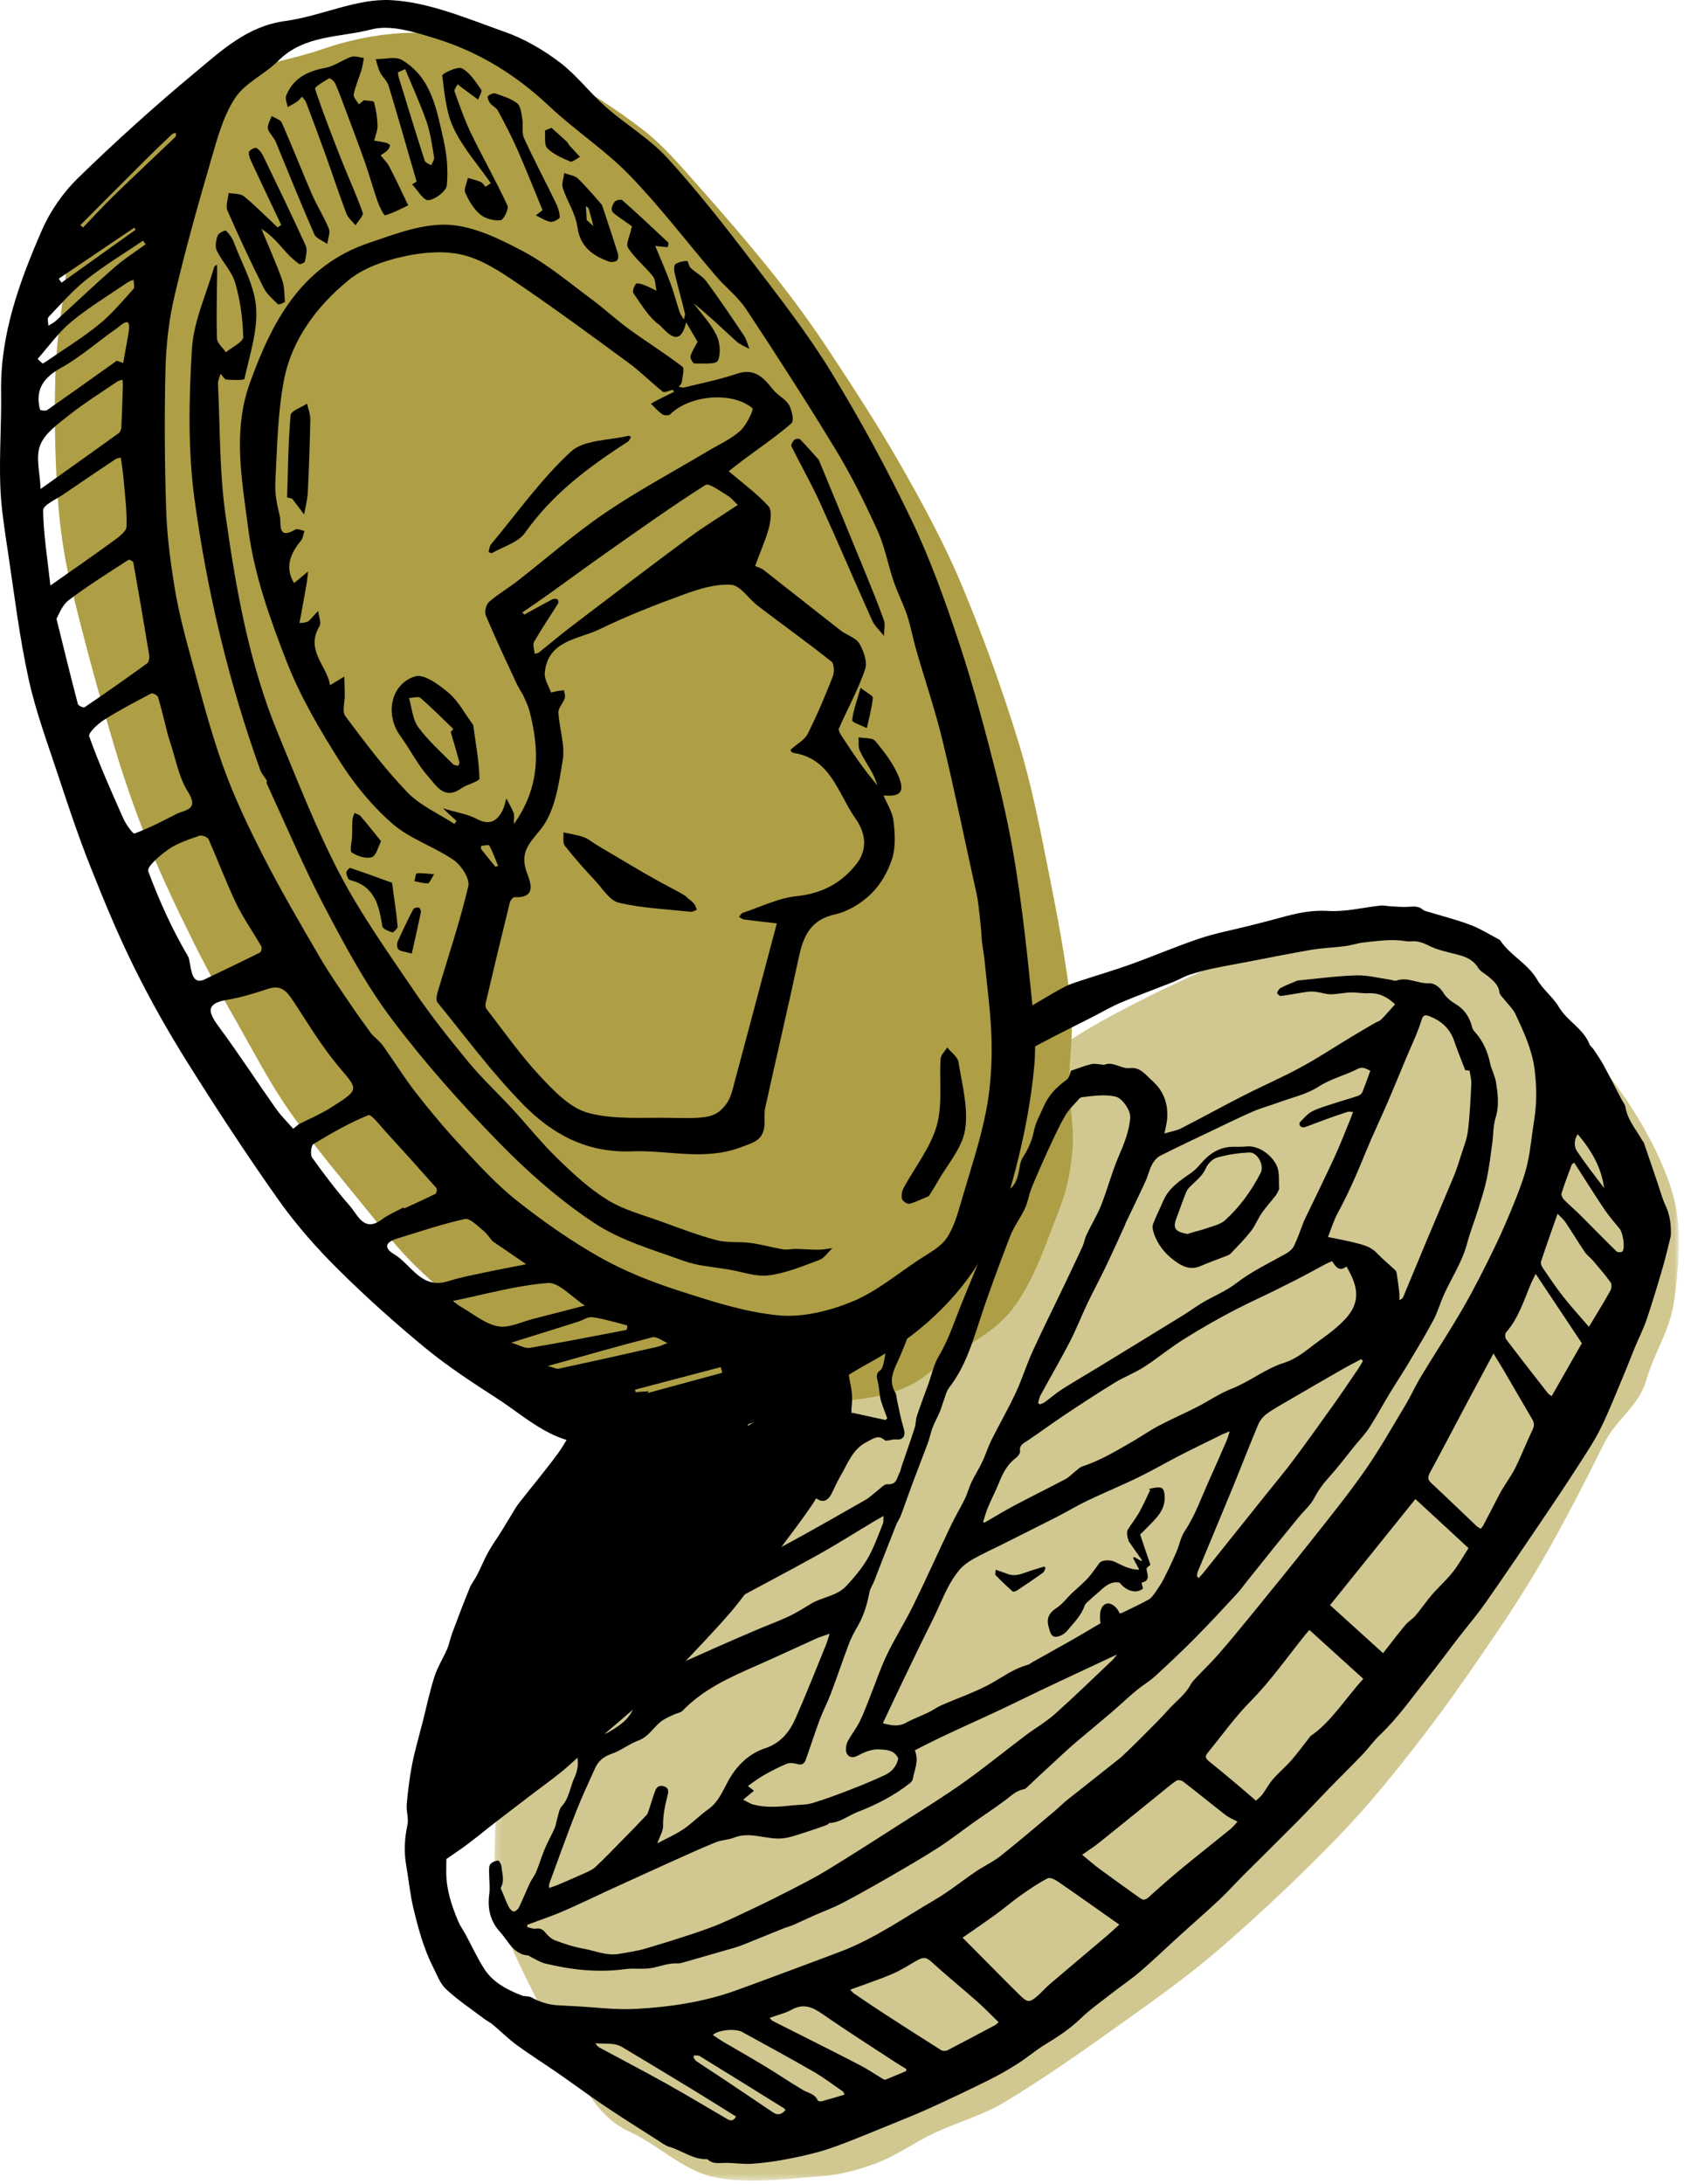 
<svg width="263px" height="341px" viewBox="0 0 263 341" version="1.1" xmlns="http://www.w3.org/2000/svg" xmlns:xlink="http://www.w3.org/1999/xlink">
    <defs>
        <polygon id="path-1" points="185.202 0.46 185.202 197.579 0.216 197.579 0.216 0.46 185.202 0.46"></polygon>
    </defs>
    <g id="Desktop-Design" stroke="none" stroke-width="1" fill="none" fill-rule="evenodd">
        <g id="1.01-desktop-homepage" transform="translate(-146, -730)">
            <g id="Intro" transform="translate(0, 598)">
                <g id="Page-1" transform="translate(146, 132)">
                    <g id="Group-3" transform="translate(77.009, 142.854)">
                        <mask id="mask-2" fill="white">
                            <use xlink:href="#path-1"></use>
                        </mask>
                        <g id="Clip-2"></g>
                        <path d="M166.335,15.072 C168.356,17.69 170.23,20.447 172.429,22.897 C177.463,28.506 183.831,38.98 184.918,46.711 C185.51,50.916 185.079,55.478 184.503,59.869 C183.833,64.993 181.522,67.742 180.048,72.78 C178.934,76.589 175.313,78.841 173.508,82.486 C170.852,87.852 168.12,93.195 165.186,98.435 C162.791,102.712 160.189,106.906 157.434,110.986 C153.536,116.758 149.589,122.521 145.337,128.047 C141.189,133.437 136.9,138.79 132.182,143.679 C126.2,149.878 119.908,155.822 113.399,161.442 C108.199,165.932 102.552,169.892 96.966,173.87 C91.351,177.87 85.685,181.837 79.81,185.359 C76.369,187.422 72.436,188.476 68.801,190.19 C65.884,191.566 63.166,193.561 60.204,194.715 C57.312,195.843 54.202,196.674 51.224,196.888 C45.535,197.296 39.542,198.168 34.293,196.975 C29.553,195.898 25.814,191.993 21.313,189.937 C16.526,187.749 14.445,183.339 12.102,179.193 C8.546,172.902 5.269,166.41 2.248,159.795 C1.04,157.149 0.324,154.02 0.257,150.986 C0.075,142.852 0.376,134.667 3.651,126.557 C5.418,122.184 6.805,117.69 8.644,113.343 C9.988,110.168 11.724,107.112 13.404,104.06 C16.537,98.369 19.532,92.594 23.01,87.097 C25.799,82.688 29.168,78.602 32.368,74.438 C35.31,70.61 38.269,66.782 41.408,63.111 C45.084,58.813 48.821,54.54 52.792,50.521 C56.728,46.539 60.866,42.728 65.134,39.122 C71.573,33.683 78.105,28.346 84.789,23.242 C88.435,20.457 92.367,17.997 96.364,15.829 C101.633,12.973 107.033,10.369 112.488,7.997 C116.493,6.255 120.651,4.938 124.784,3.653 C130.135,1.989 135.396,-0.983 140.986,1.276 C144.512,2.701 148.738,2.828 152.017,4.585 C157.225,7.376 166.492,14.828 166.335,15.072" id="Fill-1" fill="#D1C891" mask="url(#mask-2)"></path>
                    </g>
                    <path d="M39.983,10.486 C43.46,9.556 47.006,8.819 50.4,7.657 C58.169,4.998 66.183,4.272 74.237,6.161 C78.617,7.188 82.882,9.321 86.916,11.526 C91.623,14.099 96.227,17.01 100.486,20.314 C103.704,22.81 106.419,26.054 109.166,29.144 C113.208,33.692 117.194,38.305 120.987,43.068 C124.083,46.958 127.005,51.013 129.745,55.168 C133.622,61.049 137.467,66.972 140.942,73.097 C144.331,79.071 147.622,85.165 150.262,91.489 C153.611,99.511 156.569,107.729 159.113,116.031 C161.145,122.663 162.456,129.52 163.813,136.325 C165.177,143.166 166.487,150.043 167.265,156.951 C167.722,160.996 166.968,165.128 166.995,169.227 C167.018,172.515 167.736,175.848 167.521,179.096 C167.312,182.267 166.714,185.533 165.572,188.442 C163.39,193.997 161.525,200.015 157.977,204.547 C154.773,208.639 149.258,210.713 145.205,214.209 C140.894,217.928 135.636,218.236 130.519,218.895 C122.753,219.893 114.919,220.552 107.079,220.92 C103.943,221.067 100.559,220.564 97.561,219.482 C89.523,216.582 81.655,213.204 75.21,207.031 C71.734,203.703 67.969,200.688 64.552,197.3 C62.056,194.825 59.855,192.023 57.632,189.275 C53.489,184.152 49.199,179.125 45.401,173.748 C42.354,169.436 39.887,164.694 37.267,160.083 C34.858,155.844 32.457,151.588 30.29,147.222 C27.754,142.108 25.272,136.947 23.143,131.659 C21.033,126.418 19.184,121.052 17.593,115.637 C15.195,107.47 12.939,99.253 10.98,90.981 C9.91,86.467 9.288,81.805 8.982,77.193 C8.578,71.112 8.481,65.001 8.636,58.928 C8.75,54.468 9.348,50.023 9.966,45.614 C10.766,39.906 10.246,33.79 14.991,29.336 C17.984,26.528 20.026,22.564 23.233,20.115 C28.324,16.226 39.816,10.244 39.983,10.486" id="Fill-4" fill="#AE9E45"></path>
                    <path d="M21.184,35.86 C21.111,35.756 21.038,35.652 20.965,35.548 C17.034,38.2 13.103,40.85 9.173,43.502 L9.616,44.122 C13.472,41.368 17.328,38.614 21.184,35.86 M112.806,214.306 C112.724,214.012 112.641,213.718 112.559,213.425 C108.097,214.6 103.635,215.774 99.173,216.948 C99.264,217.277 99.355,217.605 99.446,217.934 C103.9,216.724 108.353,215.515 112.806,214.306 M12.548,35.142 C12.686,35.269 12.826,35.396 12.965,35.523 C14.575,33.852 16.142,32.135 17.806,30.52 C20.973,27.447 24.199,24.436 27.383,21.382 C27.507,21.264 27.46,20.969 27.492,20.756 C27.296,20.806 27.041,20.794 26.913,20.914 C25.577,22.176 24.246,23.441 22.944,24.737 C19.47,28.197 16.012,31.673 12.548,35.142 M85.525,213.261 C86.433,213.475 86.91,213.745 87.311,213.659 C92.429,212.56 97.537,211.418 102.643,210.262 C103.194,210.138 103.713,209.868 104.247,209.665 C103.454,209.344 102.552,208.599 101.886,208.769 C96.573,210.122 91.305,211.649 85.525,213.261 M22.747,38.134 C22.607,37.946 22.469,37.759 22.33,37.572 C19.371,39.58 16.293,41.437 13.495,43.646 C11.331,45.354 9.495,47.483 7.582,49.49 C7.35,49.733 7.549,50.384 7.549,50.847 C7.928,50.609 8.354,50.422 8.679,50.126 C11.769,47.315 14.795,44.434 17.937,41.685 C19.431,40.378 21.137,39.31 22.747,38.134 M79.82,209.615 C81.184,210.015 82.008,210.542 82.723,210.422 C87.777,209.572 92.808,208.593 97.84,207.619 C97.929,207.602 97.989,206.929 97.967,206.924 C96.165,206.451 94.372,205.898 92.536,205.635 C91.822,205.533 91.017,206.109 90.246,206.352 C86.984,207.378 83.72,208.395 79.82,209.615 M5.868,56.037 C6.134,56.278 6.399,56.519 6.665,56.76 C6.853,56.647 7.049,56.543 7.229,56.419 C9.983,54.517 12.855,52.76 15.448,50.66 C17.439,49.047 19.106,47.027 20.836,45.115 C21.08,44.844 20.863,44.16 20.859,43.667 C20.506,43.829 20.123,43.947 19.808,44.163 C16.886,46.163 13.828,48.003 11.114,50.253 C9.129,51.898 7.6,54.089 5.868,56.037 M18.241,56.313 C18.575,56.432 18.909,56.552 19.242,56.671 C19.515,55.135 19.794,53.6 20.061,52.062 C20.599,48.968 18.945,50.773 18.173,51.307 C15.289,53.306 12.641,55.699 9.593,57.389 C6.776,58.951 5.455,60.808 6.246,63.945 C6.276,64.064 7.107,64.191 7.356,64.018 C11.006,61.479 14.619,58.89 18.241,56.313 M70.769,203.082 C71.346,203.527 71.646,203.818 71.998,204.018 C73.896,205.094 75.707,206.662 77.743,207.052 C79.456,207.382 81.441,206.354 83.296,205.889 C85.887,205.24 88.47,204.556 91.346,203.812 C89.214,202.445 87.285,200.158 85.544,200.293 C80.659,200.672 75.851,202.049 70.769,203.082 M6.339,76.338 C10.515,73.365 14.538,70.511 18.537,67.624 C18.779,67.45 18.938,67.019 18.954,66.699 C19.061,64.498 19.124,62.295 19.19,60.092 C19.198,59.823 19.14,59.551 19.113,59.279 C18.836,59.378 18.521,59.422 18.286,59.582 C15.782,61.291 13.197,62.902 10.824,64.78 C9.101,66.143 7.014,67.612 6.277,69.495 C5.532,71.394 6.251,73.863 6.339,76.338 M76.895,193.748 C76.5,193.283 76.055,192.572 75.436,192.077 C74.547,191.366 73.381,190.136 72.595,190.309 C69.023,191.094 65.539,192.278 62.033,193.351 C60.352,193.866 59.746,194.721 61.581,195.821 C64.272,197.435 65.794,201.359 70.016,200.009 C71.76,199.452 73.575,199.104 75.371,198.721 C77.62,198.24 79.883,197.82 82.183,197.366 C80.354,196.115 78.651,194.95 76.895,193.748 M7.872,91.407 C11.392,88.929 14.644,86.689 17.83,84.36 C18.619,83.783 19.747,82.93 19.767,82.178 C19.834,79.622 19.491,77.055 19.27,74.494 C19.182,73.469 19.002,72.451 18.864,71.43 C18.578,71.518 18.251,71.543 18.013,71.702 C15.294,73.517 12.578,75.337 9.885,77.19 C8.751,77.97 6.727,78.847 6.737,79.658 C6.786,83.427 7.406,87.189 7.872,91.407 M63.024,188.494 C63.055,188.551 63.084,188.609 63.115,188.665 C64.757,187.907 66.411,187.168 68.028,186.358 C68.189,186.277 68.285,185.622 68.147,185.465 C65.556,182.532 62.939,179.621 60.293,176.738 C59.394,175.758 58.001,173.896 57.513,174.094 C54.54,175.304 51.725,176.929 48.965,178.592 C48.577,178.825 48.425,180.266 48.756,180.729 C50.614,183.33 52.559,185.882 54.662,188.288 C55.923,189.727 56.843,192.481 59.719,190.322 C60.716,189.575 61.917,189.096 63.024,188.494 M26.242,114.818 C25.881,113.387 25.336,111.094 24.687,108.831 C24.606,108.548 23.824,108.154 23.608,108.267 C21.122,109.572 18.622,110.872 16.257,112.379 C15.275,113.003 13.741,114.426 13.932,114.96 C15.484,119.278 17.348,123.488 19.215,127.689 C19.633,128.629 20.735,130.221 21.01,130.12 C23.246,129.305 25.377,128.192 27.505,127.099 C28.872,126.397 31.164,126.476 29.348,123.605 C27.88,121.284 27.426,118.326 26.242,114.818 M8.817,96.596 C10.126,101.871 11.108,105.905 12.164,109.92 C12.23,110.173 13.036,110.532 13.206,110.416 C16.5,108.178 19.765,105.897 22.985,103.555 C23.272,103.347 23.358,102.637 23.287,102.201 C22.502,97.394 21.675,92.595 20.818,87.802 C20.784,87.616 20.187,87.315 20.068,87.392 C16.917,89.45 13.702,91.429 10.717,93.707 C9.645,94.525 9.14,96.081 8.817,96.596 M32.171,152.792 C35.577,151.155 38.102,149.962 40.595,148.705 C40.791,148.606 40.937,147.961 40.809,147.738 C39.52,145.487 37.997,143.354 36.877,141.025 C35.305,137.756 34.052,134.335 32.569,131.02 C32.415,130.676 31.525,130.334 31.146,130.468 C29.496,131.053 27.761,131.6 26.341,132.572 C25.026,133.472 22.891,135.331 23.147,136.015 C24.853,140.571 26.865,145.065 29.34,149.25 C29.971,150.318 29.501,154.227 32.171,152.792 M45.785,176.211 C46.08,175.976 46.377,175.741 46.672,175.506 C48.305,174.675 50.013,173.961 51.556,172.988 C56.224,170.045 55.991,170.179 52.937,166.567 C50.322,163.476 48.215,159.95 45.976,156.554 C44.969,155.028 44.118,153.621 41.873,154.366 C39.795,155.055 37.679,155.717 35.527,156.074 C32.104,156.641 32.463,157.979 34.163,160.273 C37.251,164.44 40.076,168.8 43.068,173.04 C43.866,174.171 44.873,175.158 45.785,176.211 M58.051,161.456 C58.767,162.178 59.39,162.661 59.828,163.273 C61.57,165.713 63.146,168.277 64.988,170.635 C67.238,173.516 69.593,176.331 72.09,179.001 C74.838,181.94 77.578,184.96 80.722,187.443 C84.812,190.674 89.128,193.707 93.663,196.268 C97.495,198.433 101.683,200.095 105.885,201.452 C111.01,203.108 116.254,204.831 121.562,205.345 C125.306,205.708 129.477,204.677 133.03,203.228 C136.771,201.702 140.028,198.976 143.448,196.701 C145.026,195.651 146.921,194.71 147.897,193.216 C149.143,191.312 149.713,188.932 150.379,186.698 C151.685,182.312 153.117,177.935 154.001,173.459 C154.697,169.929 154.926,166.249 154.86,162.644 C154.782,158.407 154.173,154.178 153.767,149.948 C153.649,148.717 153.354,147.499 153.302,146.268 C153.275,145.629 152.891,141.223 152.542,139.652 C150.772,131.686 149.153,123.687 147.239,115.758 C146.063,110.886 144.435,106.124 143.045,101.303 C142.547,99.578 142.248,97.793 141.681,96.093 C141.076,94.274 140.176,92.554 139.559,90.739 C138.67,88.122 138.187,85.338 137.051,82.842 C135.108,78.569 133.017,74.329 130.586,70.318 C126.073,62.87 121.342,55.548 116.539,48.28 C115.269,46.358 113.343,44.878 111.823,43.106 C107.316,37.848 103.116,32.301 98.305,27.339 C94.495,23.41 89.788,20.359 85.792,16.589 C80.633,11.722 74.779,8.089 68.053,6.024 C64.82,5.03 61.046,3.801 58.018,4.59 C53.125,5.866 47.51,5.416 43.455,9.493 C41.356,11.603 38.261,12.933 36.703,15.318 C34.822,18.199 33.891,21.767 32.909,25.142 C30.867,32.157 28.889,39.201 27.229,46.312 C26.367,50.011 25.937,53.873 25.842,57.673 C25.66,64.973 25.715,72.286 25.95,79.585 C26.08,83.624 26.606,87.672 27.262,91.665 C27.844,95.213 28.738,98.722 29.693,102.194 C31.295,108.02 32.791,113.896 34.825,119.576 C36.572,124.451 38.826,129.174 41.188,133.795 C43.901,139.102 46.924,144.255 49.925,149.409 C51.43,151.994 53.163,154.451 54.837,156.935 C55.925,158.551 57.092,160.113 58.051,161.456 M106.602,225.203 C102.435,226.005 97.937,224.914 93.648,225.313 C86.846,225.949 82.522,221.477 77.57,218.281 C73.745,215.812 69.905,213.304 66.401,210.419 C61.628,206.488 57.006,202.344 52.626,197.985 C49.304,194.679 46.169,191.1 43.467,187.281 C38.513,180.281 33.813,173.093 29.254,165.83 C26.231,161.014 23.43,156.034 20.911,150.941 C18.37,145.801 16.177,140.477 14.06,135.144 C12.252,130.591 10.697,125.933 9.16,121.278 C7.489,116.217 5.608,111.185 4.469,105.998 C3.05,99.531 2.249,92.926 1.271,86.367 C0.746,82.849 0.164,79.311 0.043,75.767 C-0.123,70.916 0.248,66.048 0.171,61.192 C0.028,52.187 3.044,43.963 6.547,35.929 C7.854,32.932 9.88,30.028 12.229,27.746 C18.101,22.041 24.192,16.532 30.495,11.302 C34.649,7.857 38.634,4.072 44.561,3.277 C50.135,2.53 55.659,-0.274 61.084,0.022 C67.092,0.348 73.042,2.943 78.862,4.988 C81.909,6.059 84.842,7.782 87.426,9.736 C90.072,11.737 92.119,14.504 94.627,16.711 C97.754,19.464 101.463,21.645 104.243,24.687 C108.99,29.882 113.336,35.458 117.615,41.052 C121.872,46.617 126.202,52.181 129.844,58.143 C134.403,65.607 138.602,73.328 142.373,81.216 C145.345,87.434 147.678,93.992 149.847,100.546 C152.071,107.266 153.877,114.131 155.628,120.993 C156.864,125.842 157.893,130.762 158.672,135.704 C159.626,141.757 160.324,147.857 160.934,153.956 C161.348,158.1 161.903,162.322 161.525,166.43 C161.024,171.864 159.977,177.299 158.596,182.586 C157.413,187.117 156.009,191.776 153.675,195.785 C149.383,203.157 143.114,208.757 135.534,212.882 C132.222,214.684 129.129,216.885 125.936,218.904 C126.003,219.192 113.218,223.93 106.602,225.203" id="Fill-6" fill="#000000"></path>
                    <path d="M77.387,135.333 C77.52,135.276 77.653,135.219 77.786,135.164 C77.348,134.105 76.962,133.019 76.425,132.013 C76.333,131.842 75.596,132.007 75.16,132.051 C75.144,132.053 75.086,132.484 75.183,132.61 C75.898,133.533 76.648,134.428 77.387,135.333 M81.576,95.608 C81.677,95.723 81.778,95.837 81.879,95.951 C83.325,95.155 84.765,94.345 86.227,93.575 C86.45,93.458 86.806,93.458 87.042,93.55 C87.158,93.596 87.258,94.05 87.167,94.197 C85.92,96.2 84.582,98.15 83.413,100.195 C83.151,100.653 83.458,101.432 83.502,102.063 C83.717,102.005 83.978,102.007 84.138,101.881 C85.876,100.504 87.566,99.066 89.33,97.723 C95.384,93.116 101.429,88.498 107.545,83.974 C110.047,82.122 112.719,80.498 115.228,78.828 C114.657,78.296 114.207,77.707 113.614,77.362 C112.479,76.7 110.74,75.357 110.162,75.722 C104.947,79.029 99.917,82.625 94.859,86.176 C91.769,88.344 88.734,90.588 85.662,92.782 C84.315,93.745 82.939,94.668 81.576,95.608 M121.32,144.155 C119.504,143.943 117.843,143.764 116.189,143.542 C115.92,143.505 115.677,143.276 115.422,143.135 C115.613,142.92 115.765,142.588 116.002,142.51 C118.795,141.579 121.55,140.198 124.415,139.904 C128.341,139.501 131.354,137.896 133.693,134.961 C135.54,132.643 135.249,130.115 133.592,127.763 C130.858,123.883 129.792,118.414 123.867,117.529 C123.709,117.505 123.569,117.293 123.452,117.144 C123.434,117.122 123.574,116.952 123.662,116.874 C124.501,116.118 125.658,115.522 126.131,114.584 C127.596,111.67 128.868,108.653 130.06,105.617 C130.326,104.938 130.278,103.614 129.836,103.263 C126.075,100.284 122.171,97.483 118.35,94.577 C116.916,93.487 115.646,91.396 114.193,91.295 C111.774,91.127 109.175,91.942 106.817,92.797 C102.357,94.416 97.916,96.158 93.652,98.228 C90.345,99.835 85.581,99.932 85.08,105.011 C84.982,106.003 85.672,107.079 86.057,108.094 C86.074,108.14 86.681,107.951 87.018,107.893 C87.37,107.833 87.727,107.8 88.082,107.756 C88.131,108.178 88.325,108.649 88.2,109.013 C87.938,109.786 87.174,110.52 87.212,111.24 C87.342,113.734 88.28,116.306 87.886,118.681 C87.268,122.41 86.678,126.689 84.459,129.442 C82.588,131.762 81.178,133.062 82.253,136.146 C82.675,137.359 84.092,140.26 80.357,140.057 C80.119,140.044 79.701,140.577 79.617,140.917 C78.329,146.151 77.076,151.392 75.841,156.637 C75.775,156.92 75.832,157.334 76.004,157.554 C78.744,161.071 81.307,164.757 84.343,168.002 C86.498,170.306 89.038,172.984 91.88,173.745 C95.973,174.841 100.493,174.418 104.833,174.516 C110.654,174.648 111.823,174.442 113.411,172.372 C114.186,171.362 114.453,169.921 114.8,168.634 C117.004,160.455 119.166,152.263 121.32,144.155 M105.252,61.176 C105.196,61.066 105.141,60.955 105.085,60.845 C104.547,60.958 103.786,61.355 103.508,61.138 C101.708,59.733 100.104,58.071 98.267,56.722 C92.502,52.485 86.736,48.242 80.818,44.224 C78.153,42.414 75.276,40.509 72.223,39.783 C69.272,39.081 65.872,39.4 62.852,40.078 C59.876,40.748 56.676,41.884 54.377,43.782 C49.414,47.876 45.505,53.087 44.31,59.529 C43.347,64.718 43.274,70.082 42.996,75.378 C42.905,77.099 43.283,78.883 43.699,80.576 C43.969,81.674 43.225,84.381 46.136,82.664 C46.451,82.478 47.067,82.8 47.543,82.886 C47.374,83.395 47.337,84.013 47.016,84.393 C45.235,86.503 44.492,88.714 45.934,91.017 C46.617,90.452 47.366,89.833 48.115,89.214 C48.024,89.946 47.963,90.683 47.837,91.409 C47.498,93.365 47.131,95.317 46.774,97.27 C48.007,97.219 48.219,96.967 48.44,96.724 C48.852,96.27 49.269,95.82 49.684,95.367 C49.771,96.184 50.222,97.217 49.884,97.78 C47.619,101.553 51.186,104.051 51.534,106.982 C52.347,106.486 53.056,106.052 53.765,105.619 C53.793,106.569 53.833,107.518 53.847,108.468 C53.862,109.599 53.39,111.077 53.936,111.805 C56.999,115.892 60.081,120.012 63.615,123.683 C65.618,125.764 68.496,127.009 70.98,128.63 C71.083,128.471 71.187,128.313 71.29,128.154 C70.88,127.774 70.47,127.394 69.169,126.188 C71.652,126.933 73.139,127.136 74.371,127.807 C76.299,128.856 77.536,128.343 78.46,126.58 C78.769,125.991 78.885,125.303 79.088,124.66 C79.473,125.409 79.913,126.137 80.217,126.918 C80.362,127.29 80.247,127.762 80.251,128.657 C84.404,122.845 84.286,116.92 82.636,110.8 C82.444,110.093 82.083,109.431 81.743,108.604 C81.397,107.988 80.937,107.278 80.585,106.518 C78.975,103.047 77.341,99.585 75.862,96.059 C75.63,95.509 75.918,94.378 76.374,93.973 C77.719,92.784 79.307,91.874 80.731,90.768 C85.312,87.208 89.685,83.351 94.471,80.095 C99.616,76.596 105.139,73.649 110.495,70.456 C112.219,69.427 114.116,68.585 115.591,67.275 C116.583,66.396 117.749,63.928 117.516,63.732 C114.312,61.042 107.653,61.696 104.667,64.689 C104.456,64.901 103.729,64.881 103.443,64.682 C102.782,64.226 102.245,63.591 101.66,63.029 C101.989,62.841 102.312,62.641 102.65,62.469 C103.513,62.031 104.384,61.607 105.252,61.176 M113.805,73.572 C115.948,75.397 118.194,77.02 120.014,79.026 C120.613,79.686 120.361,81.408 120.055,82.523 C119.509,84.509 118.614,86.399 117.941,88.354 C117.926,88.401 118.866,88.672 119.253,88.974 C123.284,92.12 127.281,95.308 131.317,98.447 C132.252,99.174 133.66,99.544 134.205,100.459 C134.89,101.612 135.498,103.355 135.108,104.492 C134.02,107.66 132.381,110.637 131.022,113.716 C130.905,113.978 131.18,114.487 131.387,114.806 C133.135,117.49 134.91,120.157 137.063,122.639 C136.797,121.993 136.581,121.321 136.253,120.708 C135.614,119.516 134.824,118.397 134.273,117.169 C134.005,116.571 134.136,115.796 134.086,115.101 C134.98,115.276 136.251,115.14 136.699,115.681 C138.11,117.385 139.534,119.215 140.353,121.236 C141.356,123.715 140.579,124.409 137.981,124.173 C138.51,125.457 139.372,126.756 139.54,128.139 C139.777,130.085 139.904,132.219 139.332,134.041 C138.702,136.043 137.531,138.09 136.034,139.547 C134.525,141.017 132.442,142.302 130.406,142.75 C126.625,143.583 125.486,146.068 124.783,149.337 C123.085,157.227 121.238,165.084 119.502,172.966 C119.297,173.897 119.484,174.906 119.368,175.865 C119.103,178.056 117.632,178.386 115.661,179.121 C109.935,181.254 104.328,179.518 98.695,179.74 C91.555,180.02 86.191,177.002 81.679,172.402 C76.837,167.467 72.69,161.852 68.311,156.475 C68.026,156.126 68.243,155.249 68.413,154.673 C70.016,149.234 71.85,143.852 73.138,138.342 C73.408,137.186 72.047,135.091 70.854,134.267 C67.814,132.168 64.052,130.992 61.31,128.611 C58.127,125.847 55.34,122.435 53.076,118.867 C49.919,113.892 46.88,108.714 44.753,103.252 C42.162,96.602 39.687,89.677 38.787,82.664 C37.829,75.196 36.287,67.438 38.992,59.885 C42.446,50.242 47.051,41.482 57.618,37.918 C61.65,36.558 65.947,34.878 70.031,35.092 C74.041,35.304 78.143,37.345 81.819,39.301 C85.571,41.297 88.886,44.124 92.332,46.669 C94.332,48.146 96.156,49.862 98.164,51.326 C100.929,53.343 103.847,55.155 106.56,57.235 C106.944,57.53 106.574,58.846 106.48,59.681 C106.452,59.927 106.171,60.144 106.006,60.375 C106.287,60.418 106.591,60.555 106.844,60.491 C109.598,59.81 112.398,59.256 115.077,58.349 C117.917,57.386 119.292,59.035 120.784,60.873 C121.491,61.744 122.676,62.282 123.221,63.217 C123.69,64.02 124.033,65.718 123.613,66.081 C121.197,68.17 118.532,69.973 115.962,71.886 C115.186,72.462 114.437,73.076 113.805,73.572" id="Fill-8" fill="#000000"></path>
                    <path d="M41.709,121.919 C41.208,121.135 40.835,120.734 40.665,120.26 C35.727,106.543 32.356,92.395 30.388,78.012 C29.331,70.291 29.505,62.318 29.971,54.509 C30.23,50.169 32.226,45.933 33.459,41.655 C33.499,41.516 33.748,41.437 33.899,41.331 C33.905,41.714 33.918,42.098 33.915,42.481 C33.886,45.937 33.77,49.394 33.89,52.845 C33.914,53.577 34.797,54.279 35.285,54.995 C36.232,54.197 37.995,53.382 37.979,52.604 C37.918,49.779 37.524,46.891 36.737,44.175 C36.214,42.368 34.701,40.867 33.853,39.122 C33.547,38.493 33.745,37.502 33.995,36.772 C34.127,36.39 35.178,35.899 35.283,36.001 C35.796,36.5 36.257,37.134 36.51,37.805 C37.779,41.174 39.73,44.51 39.994,47.967 C40.275,51.637 38.984,55.441 38.176,59.142 C38.122,59.388 36.331,59.343 35.365,59.257 C35.033,59.228 34.75,58.657 34.444,58.334 C34.304,58.868 34.021,59.408 34.046,59.934 C34.373,66.73 34.264,73.589 35.208,80.301 C36.845,91.939 38.888,103.558 43.422,114.521 C46.468,121.886 49.358,129.357 53.047,136.403 C56.365,142.741 60.56,148.641 64.592,154.585 C67.223,158.464 70.15,162.159 73.137,165.778 C75.256,168.347 77.722,170.631 79.987,173.084 C82.375,175.675 84.577,178.45 87.102,180.898 C89.523,183.245 92.055,185.598 94.909,187.348 C97.442,188.902 100.466,189.679 103.305,190.714 C106.152,191.753 108.999,192.842 111.924,193.61 C113.607,194.052 115.459,193.806 117.213,194.041 C118.932,194.271 120.614,194.759 122.327,195.046 C122.944,195.15 123.604,194.961 124.243,194.972 C125.45,194.994 126.656,195.105 127.862,195.099 C128.575,195.096 129.287,194.941 129.999,194.855 C129.324,195.486 128.755,196.397 127.955,196.696 C125.387,197.659 122.779,198.749 120.096,199.101 C118.111,199.363 115.981,198.568 113.922,198.21 C111.525,197.793 109.02,197.653 106.764,196.836 C102.011,195.116 96.96,193.678 92.823,190.939 C87.415,187.359 82.426,182.967 77.886,178.315 C71.94,172.224 66.237,165.816 61.132,159.021 C57.085,153.636 53.852,147.59 50.705,141.604 C47.41,135.331 44.643,128.783 41.674,122.343 C41.558,122.094 41.736,121.711 41.709,121.919" id="Fill-10" fill="#000000"></path>
                    <path d="M108.941,53.352 C108.49,52.586 107.839,51.48 107.152,50.314 C106.127,54.858 103.771,51.305 102.953,50.71 C101.282,49.494 100.151,47.512 98.916,45.762 C98.72,45.484 99.024,44.681 99.328,44.305 C99.466,44.134 100.189,44.346 100.604,44.499 C101.266,44.743 101.892,45.083 102.533,45.381 C102.356,44.619 102.399,43.686 101.959,43.129 C100.744,41.59 99.143,40.328 98.088,38.704 C97.691,38.092 98.378,36.781 98.573,35.789 C98.605,35.625 98.727,35.357 98.674,35.318 C97.925,34.765 97.138,34.261 96.394,33.703 C96.053,33.448 95.568,33.119 95.537,32.786 C95.494,32.35 95.729,31.776 96.044,31.454 C96.272,31.22 97.007,31.09 97.202,31.265 C99.627,33.417 102.001,35.628 104.358,37.856 C104.468,37.961 104.29,38.584 104.267,38.583 C103.629,38.55 102.995,38.467 102.324,38.388 C103.065,40.181 103.93,42.135 104.678,44.134 C105.235,45.621 105.622,47.171 106.129,48.678 C106.273,49.107 106.575,49.484 106.805,49.884 C106.866,49.564 107.041,49.216 106.971,48.927 C106.453,46.815 105.861,44.719 105.356,42.604 C105.251,42.165 105.238,41.416 105.487,41.242 C105.982,40.896 106.686,40.766 107.312,40.738 C107.467,40.731 107.565,41.546 107.849,41.815 C108.644,42.565 109.705,43.094 110.336,43.948 C112.371,46.701 114.282,49.545 116.185,52.392 C116.593,53.002 116.761,53.772 117.039,54.468 C116.353,54.081 115.567,53.804 114.999,53.288 C112.818,51.308 110.708,49.251 108.321,47.348 C109.533,48.973 110.99,50.479 111.87,52.267 C112.443,53.431 112.618,55.207 112.108,56.314 C111.834,56.907 109.735,56.724 108.458,56.743 C108.239,56.747 107.754,55.943 107.836,55.627 C108.029,54.894 108.493,54.23 108.941,53.352" id="Fill-12" fill="#000000"></path>
                    <path d="M56.836,15.651 C57.385,15.743 58.352,15.722 58.413,15.944 C58.734,17.128 58.933,18.371 58.961,19.598 C58.979,20.379 58.626,21.169 58.439,21.955 C59.057,22.061 59.681,22.142 60.289,22.288 C60.523,22.344 60.912,22.572 60.898,22.679 C60.861,22.969 60.7,23.292 60.487,23.499 C60.184,23.794 59.791,23.997 59.437,24.24 C59.907,24.841 60.483,25.387 60.827,26.053 C61.851,28.03 62.784,30.053 63.751,32.059 C62.559,32.613 61.394,33.267 60.144,33.612 C59.961,33.662 59.263,32.278 58.987,31.495 C58.284,29.5 57.735,27.451 57.034,25.455 C56.057,22.674 55.006,19.919 53.974,17.158 C53.456,15.772 52.95,14.378 52.349,13.027 C52.191,12.671 51.524,12.156 51.396,12.231 C50.581,12.709 49.108,13.574 49.205,13.869 C50.43,17.582 51.854,21.232 53.29,24.873 C54.389,27.658 55.658,30.381 56.646,33.203 C56.81,33.674 55.924,34.509 55.523,35.177 C55.038,34.569 54.363,34.033 54.1,33.341 C52.963,30.344 51.964,27.296 50.881,24.28 C49.884,21.504 48.852,18.74 47.807,15.982 C47.681,15.65 47.377,15.386 47.156,15.09 C46.918,15.342 46.715,15.641 46.436,15.834 C45.958,16.164 45.434,16.426 44.929,16.718 C44.835,16.123 44.495,15.431 44.687,14.95 C45.78,12.207 48.031,11.103 50.84,10.59 C52.232,10.335 53.474,9.346 54.849,8.877 C55.422,8.682 56.163,8.974 56.828,9.045 C56.709,9.665 56.642,10.302 56.457,10.903 C56.065,12.187 55.504,13.432 55.243,14.737 C55.154,15.186 55.754,15.771 56.04,16.293 C56.306,16.079 56.571,15.865 56.836,15.651" id="Fill-14" fill="#000000"></path>
                    <path d="M43.914,35.104 C42.378,31.86 40.83,28.618 39.314,25.364 C39.076,24.853 38.799,24.252 38.876,23.743 C38.92,23.454 39.79,22.978 40.035,23.098 C40.496,23.324 40.87,23.875 41.111,24.372 C43.358,29.016 45.613,33.657 47.742,38.355 C48.049,39.029 47.765,40.005 47.623,40.82 C47.59,41.012 46.871,41.321 46.732,41.219 C46.01,40.686 45.317,40.088 44.719,39.419 C43.535,38.094 42.42,36.708 40.827,35.738 C41.909,38.36 43.072,40.953 44.035,43.617 C44.428,44.702 44.421,45.94 44.489,47.114 C44.496,47.23 43.54,47.618 43.408,47.492 C42.585,46.699 41.653,45.903 41.159,44.91 C39.181,40.947 37.287,36.941 35.525,32.88 C35.199,32.129 35.626,31.053 35.706,30.128 C36.52,30.287 37.545,30.191 38.109,30.654 C39.952,32.164 41.628,33.878 43.367,35.514 C43.549,35.377 43.732,35.241 43.914,35.104" id="Fill-16" fill="#000000"></path>
                    <path d="M63.279,10.793 C62.897,10.963 62.515,11.133 62.134,11.304 C62.176,11.551 62.192,11.808 62.265,12.047 C63.603,16.393 64.932,20.742 66.323,25.073 C66.427,25.394 66.988,25.569 67.338,25.811 C67.502,25.398 67.863,24.95 67.8,24.575 C67.481,22.7 67.235,20.779 66.616,18.993 C65.65,16.209 64.405,13.521 63.279,10.793 M65.063,28.344 C63.616,23.357 62.201,18.361 60.691,13.394 C60.457,12.623 59.725,12.016 59.349,11.271 C59.03,10.64 58.892,9.917 58.674,9.233 C60.065,9.252 61.764,8.76 62.796,9.376 C67.383,12.116 68.185,17.065 69.242,21.71 C69.776,24.053 70.02,26.559 69.785,28.931 C69.694,29.851 67.968,31.152 66.893,31.25 C66.129,31.319 65.207,29.664 64.355,28.779 C64.591,28.634 64.827,28.489 65.063,28.344" id="Fill-18" fill="#000000"></path>
                    <path d="M145.071,186.726 C143.684,187.294 142.868,187.744 141.996,187.926 C141.668,187.995 140.956,187.506 140.868,187.159 C140.736,186.64 140.861,185.945 141.124,185.458 C142.866,182.229 145.289,179.213 146.283,175.78 C147.235,172.499 146.674,168.794 146.898,165.284 C146.937,164.679 147.577,164.113 147.939,163.529 C148.547,164.286 149.56,164.979 149.693,165.811 C150.251,169.321 151.261,172.984 150.722,176.374 C150.264,179.253 147.919,181.838 146.391,184.545 C145.876,185.455 145.308,186.336 145.071,186.726" id="Fill-20" fill="#000000"></path>
                    <path d="M76.649,28.587 C74.682,25.768 72.335,23.13 70.868,20.074 C69.67,17.578 69.425,14.595 69.064,11.788 C69.028,11.506 71.448,10.309 72.135,10.666 C73.393,11.322 74.277,12.772 75.156,14.006 C75.345,14.272 74.849,15.023 74.669,15.55 C73.913,14.997 73.157,14.446 72.404,13.889 C72.084,13.652 71.773,13.403 71.458,13.159 C71.288,13.538 70.886,14 70.988,14.281 C71.79,16.497 72.56,18.741 73.586,20.858 C75.412,24.63 77.488,28.283 79.25,32.082 C79.499,32.618 78.629,34.353 78.18,34.391 C77.13,34.479 75.788,34.148 74.996,33.48 C73.974,32.619 73.205,31.336 72.663,30.089 C72.404,29.49 72.917,28.558 73.08,27.777 C73.751,27.981 74.443,28.136 75.083,28.411 C75.386,28.543 75.588,28.907 75.836,29.165 C76.107,28.972 76.379,28.779 76.649,28.587" id="Fill-22" fill="#000000"></path>
                    <path d="M127.876,71.793 C130.377,77.849 132.559,83.103 134.714,88.366 C135.858,91.161 137.014,93.953 138.031,96.794 C138.292,97.524 138.053,98.432 138.043,99.258 C137.424,98.468 136.618,97.763 136.217,96.876 C133.453,90.743 130.83,84.545 128.04,78.424 C126.683,75.447 125.045,72.597 123.599,69.658 C123.49,69.436 123.824,68.885 124.092,68.634 C124.262,68.475 124.835,68.451 124.978,68.601 C126.158,69.837 127.28,71.127 127.876,71.793" id="Fill-24" fill="#000000"></path>
                    <path d="M91.624,34.347 C92.072,34.751 92.369,35.018 92.667,35.285 C92.431,34.38 92.212,33.469 91.946,32.572 C91.898,32.411 91.655,32.307 91.502,32.176 C91.544,32.917 91.585,33.657 91.624,34.347 M94.021,31.994 C94.974,34.884 95.773,37.247 96.515,39.628 C96.614,39.947 96.551,40.534 96.34,40.681 C96.036,40.893 95.472,40.971 95.115,40.84 C92.524,39.897 90.598,38.528 90.166,35.386 C89.883,33.323 88.569,31.417 87.905,29.379 C87.68,28.688 88.031,27.81 88.118,27.018 C88.847,27.294 89.757,27.386 90.27,27.883 C91.724,29.295 93.016,30.872 94.021,31.994" id="Fill-26" fill="#000000"></path>
                    <path d="M84.733,32.812 C83.427,29.649 82.174,26.461 80.794,23.329 C79.883,21.261 78.822,19.255 77.752,17.261 C77.505,16.799 76.89,16.548 76.551,16.117 C76.319,15.819 76.056,15.189 76.188,15.041 C76.441,14.754 77.04,14.48 77.36,14.59 C78.546,14.998 79.824,15.382 80.773,16.14 C81.333,16.586 81.431,17.703 81.572,18.546 C81.737,19.541 81.443,20.69 81.836,21.553 C83.378,24.939 85.131,28.229 86.758,31.578 C87.109,32.302 87.4,33.119 87.423,33.901 C87.43,34.151 86.433,34.708 85.981,34.631 C85.182,34.495 84.446,33.979 83.685,33.623 C84.034,33.353 84.383,33.083 84.733,32.812" id="Fill-28" fill="#000000"></path>
                    <path d="M42.978,21.937 C42.363,20.943 41.839,20.471 41.828,19.986 C41.812,19.365 42.211,18.735 42.431,18.109 C42.973,18.451 43.797,18.669 44.011,19.154 C45.657,22.89 47.141,26.696 48.769,30.44 C49.546,32.229 50.636,33.885 51.354,35.693 C51.616,36.355 51.21,37.282 51.109,38.087 C50.415,37.585 49.375,37.232 49.08,36.557 C46.888,31.537 44.843,26.454 42.978,21.937" id="Fill-30" fill="#000000"></path>
                    <path d="M61.228,137.809 C61.587,140.473 61.908,142.547 62.101,144.632 C62.128,144.93 61.438,145.61 61.246,145.554 C60.668,145.383 59.772,144.997 59.708,144.586 C59.197,141.332 58.505,138.31 54.645,137.387 C54.368,137.321 54.121,136.65 54.084,136.24 C54.062,135.999 54.57,135.455 54.689,135.494 C56.949,136.251 59.186,137.073 61.228,137.809" id="Fill-32" fill="#000000"></path>
                    <path d="M59.517,131.33 C59.072,132.156 58.765,133.589 58.061,133.82 C57.162,134.115 55.793,133.657 54.931,133.076 C54.558,132.825 54.96,131.452 54.988,130.588 C55.017,129.719 54.987,128.847 55.046,127.982 C55.07,127.618 55.257,127.266 55.369,126.909 C55.693,127.077 56.105,127.171 56.326,127.427 C57.281,128.53 58.179,129.68 59.517,131.33" id="Fill-34" fill="#000000"></path>
                    <path d="M86.114,19.945 C86.927,20.672 87.745,21.393 88.546,22.132 C88.693,22.268 88.748,22.497 88.884,22.648 C89.44,23.269 90.012,23.876 90.578,24.487 C90.06,24.75 89.396,25.358 89.05,25.213 C87.772,24.678 86.408,24.081 85.464,23.127 C84.945,22.604 85.201,21.32 85.108,20.378 C85.443,20.234 85.779,20.089 86.114,19.945" id="Fill-36" fill="#000000"></path>
                    <path d="M134.4,107.384 C135.357,108.144 136.345,108.599 136.311,108.958 C136.162,110.544 135.719,112.103 135.382,113.671 C134.579,113.261 133.064,112.781 133.096,112.45 C133.243,110.922 133.821,109.435 134.4,107.384" id="Fill-38" fill="#000000"></path>
                    <path d="M64.31,148.867 C63.193,148.554 62.593,148.536 62.24,148.233 C62.003,148.03 61.95,147.35 62.1,147.009 C62.855,145.291 63.685,143.604 64.548,141.936 C64.648,141.742 65.138,141.62 65.396,141.682 C65.565,141.722 65.783,142.18 65.737,142.401 C65.306,144.493 64.824,146.575 64.31,148.867" id="Fill-40" fill="#000000"></path>
                    <path d="M67.804,136.478 C67.285,137.272 67.07,137.893 66.839,137.899 C66.14,137.918 65.435,137.699 64.733,137.572 C64.845,137.142 64.918,136.36 65.074,136.343 C65.817,136.262 66.583,136.391 67.804,136.478" id="Fill-42" fill="#000000"></path>
                    <path d="M70.393,114.271 C70.528,114.117 70.662,113.963 70.797,113.809 C69.101,112.178 67.45,110.497 65.67,108.963 C65.329,108.669 64.485,108.955 63.872,108.974 C64.331,110.51 64.434,112.302 65.326,113.526 C66.865,115.636 68.886,117.402 70.729,119.287 C70.907,119.468 71.261,119.512 71.539,119.534 C71.602,119.538 71.799,119.157 71.756,119.001 C71.323,117.419 70.853,115.846 70.393,114.271 M73.901,113.173 C74.268,115.898 74.802,118.699 74.879,121.514 C74.893,122.008 72.918,122.446 71.997,123.1 C69.407,124.939 68.126,122.636 66.928,121.293 C65.217,119.373 64.047,116.985 62.518,114.887 C60.096,111.562 60.991,106.749 64.865,105.587 C66.252,105.172 68.612,106.931 70.101,108.195 C71.597,109.467 72.56,111.359 73.901,113.173" id="Fill-44" fill="#000000"></path>
                    <path d="M98.149,68.895 C91.446,73.196 86.088,77.376 82.013,83.16 C80.945,84.677 78.617,85.317 76.853,86.333 C76.733,86.401 76.484,86.247 76.296,86.196 C76.42,85.788 76.432,85.286 76.684,84.984 C80.768,80.081 84.506,74.798 89.162,70.505 C91.2,68.625 95.126,68.774 98.199,68.022 C98.294,67.999 98.559,68.273 98.551,68.285 C98.234,68.78 97.896,69.259 98.149,68.895" id="Fill-46" fill="#000000"></path>
                    <path d="M44.841,77.654 C44.983,73.369 45.012,69.074 45.384,64.809 C45.442,64.142 47.058,63.61 47.953,63.015 C48.132,63.833 48.476,64.652 48.461,65.467 C48.393,69.264 48.262,73.061 48.072,76.855 C48.014,78.014 47.697,79.161 47.499,80.314 C46.876,79.493 46.254,78.673 45.631,77.853 C45.368,77.786 45.104,77.72 44.841,77.654" id="Fill-48" fill="#000000"></path>
                    <path d="M107.277,140.113 C107.646,140.423 108.06,140.695 108.369,141.055 C108.595,141.318 108.683,141.697 108.833,142.025 C108.516,142.138 108.187,142.377 107.886,142.345 C104.131,141.944 100.314,141.784 96.66,140.932 C95.23,140.599 94.116,138.741 92.953,137.49 C91.31,135.723 89.691,133.926 88.209,132.027 C87.845,131.56 88.052,130.651 87.996,129.944 C89.06,130.186 90.158,130.334 91.179,130.699 C91.913,130.961 92.536,131.525 93.223,131.93 C96.533,133.885 99.813,135.898 103.181,137.75 C104.563,138.51 107.395,139.905 107.277,140.113" id="Fill-50" fill="#000000"></path>
                    <path d="M160.282,245.455 C159.317,245.811 158.368,246.098 157.345,245.713 C156.78,245.5 156.208,245.306 155.493,245.051 C155.49,245.402 155.372,245.779 155.505,245.917 C156.351,246.8 157.237,247.645 158.152,248.456 C158.257,248.549 158.659,248.411 158.857,248.28 C160.208,247.386 161.55,246.479 162.868,245.539 C163.078,245.39 163.151,245.052 163.287,244.801 C163.223,244.719 163.16,244.636 163.096,244.553 C162.157,244.85 161.205,245.114 160.282,245.455" id="Fill-52" fill="#000000"></path>
                    <path d="M253.387,195.363 C253.262,195.52 252.638,195.529 252.475,195.371 C250.53,193.475 248.638,191.526 246.712,189.61 C245.911,188.814 245.038,188.088 244.253,187.277 C244.021,187.036 243.793,186.557 243.877,186.285 C244.351,184.78 244.92,183.305 245.466,181.823 C245.495,181.746 245.607,181.699 245.847,181.5 C247.428,183.953 248.934,186.362 250.517,188.72 C251.254,189.816 252.118,190.832 252.966,191.85 C253.455,192.437 253.843,194.791 253.387,195.363 M251.487,201.522 C250.476,203.326 249.384,205.085 248.154,207.137 C246.781,205.539 245.425,204.062 244.187,202.493 C243.044,201.044 242.011,199.506 240.967,197.98 C240.768,197.689 240.578,197.219 240.674,196.928 C241.471,194.507 242.336,192.11 243.256,189.489 C243.71,189.968 244.174,190.341 244.49,190.812 C245.516,192.338 246.46,193.919 247.493,195.439 C247.848,195.962 248.4,196.346 248.814,196.834 C249.753,197.943 250.71,199.045 251.552,200.225 C251.754,200.51 251.683,201.173 251.487,201.522 M242.333,217.954 C242.052,217.75 241.871,217.67 241.765,217.534 C239.566,214.718 237.364,211.905 235.208,209.057 C235.033,208.825 235.032,208.208 235.214,208.001 C237.164,205.787 237.991,203.019 239.097,200.388 C239.272,199.971 239.495,199.574 239.84,198.877 C242.246,202.489 244.553,205.952 247.047,209.697 C245.585,212.258 243.981,215.068 242.333,217.954 M239.356,223.185 C238.415,225.137 237.635,227.167 236.674,229.11 C236.063,230.345 235.221,231.465 234.52,232.659 C234.08,233.408 233.708,234.197 233.306,234.968 C232.739,236.057 232.175,237.147 231.6,238.232 C231.528,238.367 231.4,238.474 231.248,238.654 C231.008,238.502 230.769,238.398 230.591,238.23 C228.245,236.004 225.927,233.746 223.552,231.552 C222.937,230.985 222.965,230.563 223.332,229.884 C225.275,226.297 227.16,222.679 229.075,219.077 C230.422,216.544 231.783,214.019 233.239,211.301 C233.831,212.268 234.359,213.098 234.856,213.946 C236.338,216.482 237.799,219.031 239.293,221.562 C239.621,222.118 239.654,222.566 239.356,223.185 M226.881,245.436 C225.899,246.681 224.687,247.744 223.647,248.946 C222.746,249.987 221.978,251.143 221.088,252.193 C220.616,252.749 219.939,253.133 219.473,253.692 C218.303,255.098 217.2,256.56 216.004,258.084 C213.171,255.518 210.357,252.969 207.722,250.583 C212.181,245.044 216.581,239.578 221.052,234.024 C223.737,236.503 226.492,239.047 229.346,241.681 C228.55,242.913 227.815,244.253 226.881,245.436 M204.691,271.004 C203.481,272.542 202.617,273.737 201.649,274.841 C200.754,275.86 199.696,276.736 198.806,277.757 C198.176,278.48 197.73,279.358 197.155,280.132 C196.894,280.484 196.521,280.753 196.143,281.114 C195.129,280.239 194.206,279.424 193.263,278.633 C191.765,277.378 190.266,276.126 188.743,274.903 C188.252,274.507 188.206,274.133 188.586,273.67 C190.813,270.958 192.857,268.066 195.314,265.581 C198.554,262.303 201.144,258.541 204.025,254.996 C204.164,254.825 204.322,254.669 204.508,254.467 C207.304,257.002 210.059,259.5 212.915,262.09 C210.037,265.247 207.861,268.869 204.691,271.004 M192.151,285.558 C189.628,287.609 187.07,289.616 184.563,291.685 C182.813,293.13 181.104,294.628 179.425,296.154 C178.951,296.587 178.57,296.7 178.062,296.334 C175.943,294.815 173.815,293.31 171.717,291.764 C170.819,291.103 169.985,290.356 169.006,289.554 C169.981,288.865 170.831,288.326 171.612,287.703 C174.866,285.098 178.1,282.468 181.343,279.849 C182.128,279.215 182.892,278.546 183.73,277.989 C183.954,277.84 184.511,277.921 184.751,278.106 C186.984,279.832 189.167,281.62 191.396,283.348 C191.915,283.751 192.554,284 193.272,284.393 C192.846,284.841 192.535,285.245 192.151,285.558 M172.946,302.142 C169.946,304.687 166.93,307.212 163.936,309.765 C163.239,310.36 162.647,311.077 161.947,311.667 C160.808,312.626 160.465,312.634 159.395,311.59 C157.297,309.542 155.249,307.443 153.18,305.365 C152.244,304.425 151.308,303.486 150.328,302.501 C152.173,301.212 153.893,300.046 155.572,298.827 C156.883,297.874 158.115,296.808 159.439,295.873 C160.789,294.92 162.167,293.984 163.629,293.225 C163.991,293.037 164.804,293.449 165.278,293.776 C168.439,295.952 171.565,298.179 174.804,300.462 C174.18,301.028 173.579,301.605 172.946,302.142 M155.39,316.16 C152.927,317.474 150.466,318.792 147.985,320.068 C147.721,320.204 147.245,320.22 147.008,320.071 C144.008,318.186 141.03,316.271 138.058,314.344 C136.477,313.319 134.917,312.261 133.358,311.201 C133.14,311.053 132.979,310.822 132.781,310.618 C135.094,309.766 137.257,309.056 139.344,308.168 C140.71,307.587 141.969,306.753 143.271,306.023 C143.99,305.621 144.566,305.451 145.333,306.15 C147.709,308.316 150.205,310.348 152.617,312.474 C153.756,313.479 154.806,314.582 155.961,315.702 C155.721,315.898 155.573,316.063 155.39,316.16 M138.265,324.67 C138.156,324.713 137.959,324.595 137.825,324.514 C136.686,323.831 135.586,323.074 134.41,322.462 C131.173,320.775 127.906,319.146 124.649,317.498 C123.312,316.821 121.969,316.159 120.636,315.478 C120.509,315.413 120.428,315.259 120.206,315.014 C121.429,314.572 122.618,314.301 123.645,313.737 C125.517,312.711 126.924,313.349 128.513,314.457 C132.305,317.1 136.218,319.572 140.085,322.109 C140.555,322.415 141.045,322.691 141.524,322.982 L141.531,323.317 C140.444,323.773 139.36,324.236 138.265,324.67 M128.326,328.039 C128.137,328.091 127.751,328.013 127.7,327.892 C127.259,326.857 126.208,326.76 125.395,326.277 C123.381,325.081 121.439,323.763 119.435,322.548 C117.289,321.249 115.101,320.017 112.94,318.744 C112.397,318.424 111.885,318.052 111.322,317.679 C112.267,316.865 114.871,316.65 115.915,317.224 C119.621,319.263 123.343,321.278 127.007,323.389 C128.609,324.313 130.089,325.447 131.618,326.495 C131.713,326.559 131.751,326.706 131.921,326.992 C130.678,327.36 129.508,327.721 128.326,328.039 M120.752,329.794 C118.01,327.935 115.257,326.09 112.502,324.249 C111.259,323.419 109.996,322.62 108.759,321.782 C108.562,321.648 108.453,321.383 108.303,321.179 C108.338,321.077 108.372,320.973 108.406,320.871 C108.706,320.908 109.063,320.852 109.296,320.995 C113.682,323.691 118.052,326.408 122.423,329.127 C122.526,329.191 122.591,329.315 122.669,329.407 C122.083,330.142 121.414,330.243 120.752,329.794 M113.562,330.802 C110.362,328.938 107.186,327.029 103.954,325.224 C100.547,323.322 97.082,321.521 93.648,319.668 C93.39,319.528 93.17,319.321 92.993,318.982 C94.441,319.113 95.918,318.828 97.23,319.614 C100.802,321.756 104.372,323.901 107.93,326.066 C110.254,327.48 112.555,328.935 114.957,330.428 C114.519,331.192 114.063,331.094 113.562,330.802 M246.399,177.055 C248.525,179.584 250.092,182.214 250.523,185.468 C249.077,183.53 247.545,181.644 246.236,179.617 C245.851,179.022 245.786,177.994 246.399,177.055 M260.111,188.19 C259.582,187.05 259.263,185.814 258.854,184.619 C258.144,182.541 257.44,180.46 256.725,178.383 C256.685,178.265 256.564,178.178 256.501,178.065 C255.541,176.359 254.182,174.858 253.85,172.825 C253.786,172.43 253.478,172.075 253.283,171.702 C252.324,169.869 251.388,168.025 250.397,166.209 C249.942,165.374 249.39,164.59 248.863,163.796 C248.684,163.526 248.357,163.331 248.247,163.044 C247.302,160.582 244.77,159.432 243.469,157.223 C242.55,155.662 240.964,154.488 240.057,152.923 C238.596,150.402 235.855,149.17 234.293,146.802 C234.244,146.726 234.142,146.678 234.055,146.633 C232.583,145.869 231.166,144.959 229.622,144.381 C227.436,143.563 225.157,142.992 222.919,142.309 C222.672,142.234 222.39,142.172 222.206,142.011 C221.541,141.423 220.797,141.51 219.99,141.568 C219.034,141.638 218.064,141.527 217.101,141.478 C216.614,141.454 216.121,141.319 215.645,141.369 C212.898,141.663 210.131,142.38 207.419,142.207 C204.837,142.043 202.518,142.562 200.133,143.219 C198.439,143.685 196.734,144.114 195.031,144.546 C192.481,145.191 189.876,145.667 187.39,146.501 C183.735,147.727 180.183,149.253 176.553,150.56 C174.001,151.479 171.391,152.236 168.812,153.085 C167.987,153.356 167.142,153.613 166.373,154.007 C165.075,154.671 163.823,155.427 162.566,156.168 C161.082,157.042 159.599,157.918 158.12,158.801 C157.969,160.716 157.787,162.635 157.777,164.546 C157.775,164.952 157.783,165.358 157.8,165.764 C157.976,165.671 158.154,165.578 158.331,165.484 C159.673,164.772 160.865,163.779 162.204,163.063 C164.977,161.579 167.804,160.195 170.607,158.769 C172.11,158.003 173.571,157.14 175.121,156.487 C177.811,155.353 180.559,154.359 183.273,153.282 C184.111,152.95 184.894,152.467 185.745,152.184 C186.935,151.791 188.154,151.47 189.379,151.207 C191.249,150.807 193.136,150.482 195.015,150.124 C198.275,149.503 201.527,148.832 204.799,148.28 C206.525,147.988 208.292,147.939 210.031,147.712 C211.048,147.579 212.039,147.228 213.058,147.121 C215.206,146.896 217.358,146.564 219.527,146.926 C219.784,146.969 220.052,146.985 220.31,146.96 C221.308,146.863 222.138,147.124 223.072,147.596 C224.466,148.302 226.064,148.633 227.601,149.024 C228.932,149.362 230.076,149.829 230.851,151.087 C231.218,151.684 231.977,152.037 232.538,152.524 C233.287,153.172 234.04,153.788 234.171,154.908 C234.219,155.323 234.678,155.696 234.969,156.075 C235.534,156.812 236.272,157.465 236.658,158.285 C237.956,161.043 239.255,163.819 239.655,166.888 C240.013,169.627 240.022,172.363 239.566,175.099 C239.205,177.27 239.041,179.48 238.554,181.62 C238.127,183.492 237.455,185.324 236.74,187.115 C235.725,189.661 234.657,192.192 233.459,194.657 C231.905,197.858 230.307,201.047 228.533,204.13 C226.449,207.755 224.131,211.246 221.966,214.826 C221.06,216.323 220.343,217.934 219.442,219.434 C217.386,222.853 215.425,226.345 213.139,229.607 C210.476,233.409 207.544,237.029 204.662,240.674 C201.534,244.631 198.34,248.536 195.154,252.447 C193.553,254.412 191.94,256.367 190.271,258.274 C189.148,259.557 187.914,260.74 186.741,261.98 C186.456,262.282 186.163,262.598 185.969,262.958 C185.08,264.604 183.549,265.68 182.348,267.046 C180.803,268.803 175.461,274.035 175.098,274.325 C172.301,276.558 169.481,278.76 166.683,280.991 C165.97,281.56 165.329,282.215 164.629,282.802 C161.859,285.124 159.115,287.482 156.281,289.726 C155.1,290.662 153.69,291.307 152.433,292.156 C150.274,293.613 148.241,295.276 145.998,296.586 C141.193,299.394 136.614,302.628 131.365,304.63 C127.229,306.208 123.073,307.733 118.924,309.276 C117.548,309.788 116.17,310.295 114.787,310.788 C109.765,312.579 104.526,313.333 99.25,313.621 C96.141,313.791 92.998,313.361 89.87,313.199 C88.965,313.152 88.06,313.098 87.154,313.055 C85.661,312.982 84.292,312.538 82.982,311.814 C82.559,311.58 81.949,311.706 81.482,311.523 C79.113,310.597 76.877,309.418 75.502,307.179 C74.469,305.5 73.629,303.703 72.693,301.964 C72.338,301.305 71.882,300.693 71.591,300.01 C70.524,297.506 69.683,294.94 69.69,292.174 C69.697,289.968 69.798,287.757 69.67,285.559 C69.529,283.134 70.456,280.971 71.028,278.714 C71.497,276.868 71.915,275.01 72.373,273.162 C72.458,272.82 72.648,272.505 72.753,272.165 C73.358,270.215 73.846,266.486 74.459,264.539 C75.051,262.652 76.119,259.268 76.026,259.267 C76.26,258.473 78.272,252.854 78.532,252.105 C79.947,248.016 81.273,246.953 83.812,243.396 C84.831,241.97 86.673,238.238 87.738,236.845 C89.207,234.921 92.8,229.125 93.435,228.588 C95.477,226.861 96.709,224.642 97.863,222.295 C98.599,220.799 99.712,219.487 100.674,218.104 C100.887,217.799 101.099,217.494 101.31,217.188 C99.309,217.341 97.307,217.475 95.305,217.591 C94.79,217.622 94.268,217.633 93.744,217.63 C93.613,217.817 93.472,217.998 93.316,218.168 C92.672,218.872 92.125,219.663 91.516,220.401 C91.046,220.971 90.471,221.47 90.077,222.087 C89.075,223.658 88.264,225.362 87.167,226.86 C85.283,229.428 83.238,231.877 81.266,234.379 C81.008,234.705 80.752,235.036 80.535,235.388 C79.792,236.595 79.08,237.821 78.332,239.025 C77.656,240.114 76.893,241.152 76.272,242.27 C75.63,243.426 75.134,244.66 74.533,245.84 C74.166,246.563 73.634,247.211 73.33,247.956 C72.388,250.262 71.505,252.593 70.63,254.926 C70.323,255.743 70.179,256.623 69.837,257.423 C69.21,258.882 68.33,260.25 67.85,261.749 C67.104,264.082 66.603,266.493 65.999,268.872 C65.446,271.052 64.803,273.213 64.369,275.415 C63.961,277.48 63.709,279.584 63.52,281.682 C63.423,282.755 63.852,283.903 63.629,284.928 C63.173,287.029 63.071,289.09 63.438,291.199 C63.833,293.47 64.048,295.781 64.59,298.016 C65.337,301.095 66.159,304.176 67.606,307.03 C68.221,308.242 68.71,309.646 69.661,310.534 C71.476,312.229 73.577,313.622 75.569,315.129 C76.031,315.478 76.563,315.741 77.006,316.111 C78.25,317.149 79.4,318.31 80.704,319.261 C82.832,320.812 85.066,322.215 87.23,323.715 C89.682,325.415 92.077,327.198 94.554,328.86 C97.281,330.692 100.071,332.432 102.84,334.202 C103.381,334.548 103.916,334.971 104.516,335.145 C106.524,335.728 108.251,337.169 110.475,337.076 C111.297,337.898 112.319,337.654 113.321,337.654 C114.711,337.654 116.111,337.891 117.49,337.791 C119.425,337.651 121.361,337.386 123.263,337.004 C125.43,336.57 127.609,336.089 129.692,335.371 C132.669,334.345 135.57,333.098 138.492,331.917 C140.748,331.005 143.012,330.105 145.227,329.1 C148.338,327.688 151.424,326.218 154.484,324.702 C156.028,323.936 157.53,323.072 158.982,322.145 C160.431,321.222 161.741,320.078 163.208,319.189 C165.183,317.994 167.08,316.751 168.76,315.133 C170.248,313.699 171.958,312.492 173.593,311.215 C175.079,310.053 176.658,309.003 178.085,307.777 C180.137,306.015 182.082,304.13 184.085,302.311 C186.191,300.399 188.34,298.534 190.416,296.591 C191.723,295.368 192.917,294.027 194.184,292.761 C196.962,289.982 199.77,287.232 202.536,284.442 C204.308,282.655 206.016,280.804 207.771,279 C209.422,277.304 211.118,275.652 212.754,273.943 C213.713,272.941 214.521,271.786 215.524,270.835 C218.256,268.245 220.397,265.175 222.724,262.258 C224.38,260.182 225.948,258.037 227.57,255.933 C229.055,254.008 230.646,252.157 232.04,250.168 C235.18,245.689 238.239,241.152 241.307,236.623 C243.065,234.028 244.804,231.419 246.497,228.781 C247.718,226.88 248.991,224.991 249.987,222.972 C251.304,220.3 252.384,217.512 253.544,214.766 C254.162,213.304 254.722,211.817 255.331,210.352 C255.937,208.889 256.668,207.471 257.173,205.976 C258.084,203.28 258.897,200.549 259.696,197.817 C260.166,196.209 260.528,194.57 260.939,192.944 C261.017,191.271 260.822,189.718 260.111,188.19" id="Fill-54" fill="#000000"></path>
                    <path d="M99.385,231.153 C99.466,231.203 99.547,231.253 99.628,231.303 C99.945,231.012 100.301,230.754 100.572,230.427 C102.68,227.874 104.764,225.304 106.873,222.751 C107.243,222.303 107.7,221.926 108.098,221.5 C108.798,220.751 109.481,219.989 110.175,219.235 C110.9,218.448 111.645,217.677 112.35,216.873 C112.575,216.617 112.786,216.348 112.99,216.074 C111.791,216.211 110.591,216.34 109.39,216.464 C108.868,217.135 108.353,217.811 107.855,218.5 C106.886,219.84 106.158,221.375 105.082,222.616 C102.958,225.063 101.089,227.662 99.567,230.513 C99.465,230.704 99.444,230.939 99.385,231.153" id="Fill-56" fill="#000000"></path>
                    <path d="M180.76,232.209 C180.313,232.225 179.87,232.362 179.425,232.444 C179.494,232.499 179.564,232.554 179.633,232.609 C179.067,233.776 178.551,234.973 177.916,236.102 C177.393,237.035 176.704,237.874 176.143,238.786 C176.002,239.015 176.018,239.374 176.046,239.664 C176.078,240.002 176.203,240.331 176.271,240.597 C176.98,241.614 177.672,242.606 178.364,243.6 C178.324,243.634 178.284,243.67 178.244,243.706 C177.872,243.493 177.501,243.281 177.129,243.069 C177.071,243.122 177.014,243.174 176.956,243.228 C177.256,243.794 177.557,244.36 177.925,245.055 C176.405,245.052 175.281,244.372 174.119,243.831 C173.288,243.445 172.073,243.526 171.683,244.038 C171.069,244.844 170.512,245.701 169.829,246.442 C169.064,247.27 168.174,247.983 167.358,248.765 C166.59,249.502 165.94,250.408 165.067,250.981 C163.866,251.77 163.363,252.592 163.792,254.057 C164.001,254.771 164.155,255.548 164.883,255.532 C165.496,255.519 166.266,255.077 166.669,254.583 C167.675,253.355 168.864,252.234 169.398,250.656 C169.521,250.293 169.934,250.018 170.239,249.729 C170.638,249.352 171.062,249.001 171.475,248.639 C172.449,247.786 173.352,246.779 174.858,247.075 C175.91,248.436 177.547,248.854 178.506,247.982 C178.433,247.692 178.356,247.388 178.278,247.079 C179.849,246.726 179.055,245.642 179.063,244.815 C179.27,244.632 179.48,244.448 179.669,244.281 C179.382,243.45 179.116,242.688 178.857,241.924 C178.587,241.126 178.322,240.327 178.061,239.547 C178.41,239.207 178.747,238.902 179.06,238.575 C180.5,237.069 182.16,235.741 181.867,233.243 C181.761,232.341 181.441,232.184 180.76,232.209" id="Fill-58" fill="#000000"></path>
                    <path d="M120.792,226.365 C121.517,226.855 122.196,226.857 122.914,226.223 C123.562,225.652 124.354,225.246 125.054,224.728 C125.565,224.35 126.164,223.98 125.845,222.9 C124.093,223.53 122.395,224.14 120.502,224.821 C120.25,225.229 120.042,225.86 120.792,226.365" id="Fill-60" fill="#000000"></path>
                    <path d="M141.872,208.334 C142.166,207.3 141.678,206.669 140.527,206.35 C139.856,207.466 139.811,208.879 138.852,209.969 C138.204,210.708 138.233,212.027 137.927,213.079 C137.84,213.381 137.719,213.759 137.487,213.919 C136.736,214.432 136.926,215.056 137.103,215.743 C137.236,216.259 137.255,216.804 137.34,217.334 C137.417,217.816 137.465,218.31 137.613,218.772 C137.898,219.665 138.244,220.537 138.565,221.419 C138.473,221.508 138.381,221.597 138.289,221.685 C136.569,221.31 134.848,220.934 133.074,220.546 C132.612,221.228 132.118,221.926 131.658,222.645 C131.222,223.327 130.692,223.987 130.43,224.734 C129.674,226.884 128.461,228.745 127.069,230.515 C125.811,232.117 125.823,232.243 127.254,233.69 C128.191,234.639 129.183,234.492 129.814,233.288 C130.312,232.341 130.72,231.344 131.261,230.424 C132.414,228.463 133.159,226.176 135.435,225.075 C136.322,224.646 137.15,223.892 138.179,224.838 C138.323,224.971 138.709,224.86 138.979,224.833 C139.25,224.807 139.525,224.678 139.784,224.711 C141.072,224.871 141.507,224.203 141.113,222.921 C140.687,221.54 140.439,220.106 140.115,218.695 C140.014,218.252 140.027,217.745 139.808,217.374 C138.601,215.333 139.756,213.628 140.509,211.85 C140.999,210.691 141.53,209.538 141.872,208.334" id="Fill-62" fill="#000000"></path>
                    <path d="M183.787,190.022 C184.298,188.703 184.734,187.354 185.277,186.048 C185.452,185.628 185.835,185.276 186.174,184.943 C186.974,184.157 187.851,183.501 188.324,182.371 C188.617,181.671 189.397,180.903 190.111,180.702 C191.717,180.25 193.41,180.004 195.08,179.917 C196.4,179.848 197.494,181.926 196.869,183.133 C195.432,185.913 193.615,188.443 191.286,190.53 C190.542,191.196 189.373,191.408 188.379,191.774 C187.703,192.024 186.991,192.178 186.296,192.379 C185.936,192.484 185.577,192.597 185.425,192.644 C183.407,192.239 183.133,191.712 183.787,190.022 M180.175,192.445 C180.753,194.259 181.926,195.71 183.416,196.808 C184.546,197.641 185.856,198.346 187.417,197.68 C188.73,197.119 190.078,196.639 191.408,196.114 C191.679,196.007 191.997,195.917 192.186,195.718 C193.276,194.564 194.402,193.432 195.38,192.187 C196.049,191.334 196.439,190.268 197.061,189.371 C197.727,188.41 198.534,187.548 199.245,186.618 C199.489,186.299 199.631,185.901 199.771,185.632 C199.688,184.391 199.847,183.214 199.491,182.221 C198.905,180.592 196.735,178.76 194.659,178.979 C193.953,179.053 193.236,179.028 192.523,179.03 C190.987,179.035 189.674,179.645 188.552,180.615 C187.695,181.355 187.054,182.366 186.144,183.013 C184.391,184.26 182.56,185.374 181.671,187.472 C181.152,188.694 180.54,189.878 180.072,191.117 C179.929,191.495 180.042,192.027 180.175,192.445" id="Fill-64" fill="#000000"></path>
                    <path d="M189.633,176.35 C191.653,175.386 193.66,174.394 195.714,173.509 C197.017,172.948 198.402,172.582 199.736,172.09 C201.814,171.326 204.082,170.839 205.895,169.662 C207.853,168.391 210.055,167.889 212.055,166.86 C212.86,166.447 213.321,166.887 214.014,167.137 C213.59,168.296 213.209,169.423 212.756,170.52 C212.652,170.769 212.326,171.001 212.052,171.092 C210.768,171.524 209.461,171.883 208.175,172.307 C207.062,172.675 205.908,172.985 204.882,173.528 C204.149,173.916 203.582,174.63 202.983,175.24 C202.894,175.33 202.968,175.733 203.095,175.837 C203.253,175.969 203.577,176.035 203.773,175.968 C204.881,175.586 205.968,175.143 207.07,174.744 C208.198,174.337 209.331,173.942 210.471,173.573 C210.687,173.504 210.949,173.579 211.313,173.591 C211.132,174.077 211.01,174.439 210.864,174.791 C210.051,176.758 209.293,178.751 208.401,180.682 C206.925,183.883 205.361,187.043 203.835,190.221 C203.751,190.395 203.67,190.571 203.6,190.751 C203.106,192.006 202.679,193.293 202.091,194.503 C201.851,194.998 201.326,195.433 200.827,195.714 C198.206,197.193 195.483,198.468 193.067,200.333 C191.494,201.548 189.577,202.318 187.843,203.336 C186.814,203.939 185.857,204.663 184.84,205.289 C180.495,207.965 176.142,210.629 171.787,213.289 C169.814,214.494 167.809,215.649 165.859,216.888 C164.91,217.492 164.061,218.248 163.149,218.913 C162.935,219.069 162.654,219.134 162.403,219.241 C162.309,219.165 162.215,219.09 162.121,219.015 C162.251,218.604 162.318,218.159 162.521,217.787 C164.027,215.023 165.617,212.304 167.062,209.51 C168.089,207.523 168.899,205.426 169.864,203.405 C170.771,201.504 171.781,199.652 172.693,197.753 C173.705,195.643 174.657,193.506 175.632,191.38 C175.701,191.232 175.739,191.071 175.809,190.926 C176.84,188.761 177.894,186.607 178.895,184.429 C179.286,183.581 179.48,182.639 179.913,181.818 C180.199,181.274 180.667,180.703 181.2,180.431 C183.985,179.019 186.814,177.693 189.633,176.35 M216.672,172.187 C217.733,169.725 218.742,167.239 219.784,164.767 C220.225,163.72 220.708,162.69 221.137,161.637 C221.466,160.83 221.786,160.012 222.029,159.176 C222.226,158.497 222.563,158.379 223.188,158.622 C225.063,159.349 226.439,160.536 227.103,162.496 C227.608,163.987 228.214,165.446 228.831,167.063 C228.879,167.069 229.149,167.102 229.512,167.147 C229.608,167.835 229.818,168.541 229.784,169.235 C229.663,171.687 229.55,174.145 229.247,176.579 C229.086,177.878 228.563,179.137 228.165,180.403 C227.829,181.477 227.49,182.556 227.061,183.595 C225.676,186.941 224.242,190.266 222.842,193.606 C221.599,196.567 220.379,199.538 219.138,202.501 C219.061,202.686 218.889,202.831 218.546,202.952 C218.544,202.552 218.576,202.149 218.531,201.754 C218.416,200.735 218.277,199.717 218.118,198.703 C218.091,198.527 217.953,198.343 217.817,198.215 C216.873,197.332 215.87,196.507 214.977,195.575 C214.035,194.593 212.804,194.315 211.587,194.004 C210.299,193.675 208.986,193.444 207.392,193.11 C207.937,191.758 208.316,190.478 208.94,189.332 C210.651,186.196 212.046,182.928 213.394,179.629 C214.418,177.121 215.599,174.677 216.672,172.187 M212.159,213.627 C210.88,215.505 209.616,217.393 208.298,219.243 C206.23,222.148 204.153,225.049 202.02,227.908 C200.669,229.719 199.209,231.452 197.797,233.218 C194.516,237.321 191.235,241.424 187.95,245.523 C187.716,245.815 187.45,246.079 187.198,246.356 C187.117,246.272 187.035,246.187 186.953,246.102 C186.983,245.862 186.961,245.6 187.051,245.384 C188.872,240.987 190.721,236.601 192.531,232.199 C193.863,228.956 195.115,225.68 196.477,222.449 C196.755,221.791 197.262,221.134 197.839,220.714 C198.96,219.898 200.199,219.238 201.402,218.535 C204.118,216.95 206.839,215.37 209.567,213.806 C210.56,213.237 211.582,212.721 212.591,212.182 C212.68,212.274 212.769,212.367 212.859,212.459 C212.627,212.849 212.414,213.253 212.159,213.627 M185.032,239.019 C184.383,239.989 184.18,241.247 183.703,242.343 C183.094,243.738 182.445,245.118 181.753,246.474 C181.371,247.222 180.89,247.926 180.404,248.616 C180.118,249.025 179.802,249.486 179.385,249.717 C178.055,250.451 176.672,251.093 175.304,251.761 C175.165,251.829 174.994,251.834 174.844,251.868 C174.507,250.905 173.529,250.173 172.845,250.344 C171.994,250.557 171.595,251.687 171.874,253.408 C170.496,254.219 169.059,255.089 167.599,255.921 C165.472,257.132 163.328,258.316 161.192,259.513 C160.964,259.641 160.758,259.84 160.515,259.905 C158.168,260.528 156.291,262.045 154.19,263.131 C151.894,264.318 149.423,265.165 147.047,266.202 C146.314,266.522 145.658,267.015 144.935,267.364 C143.808,267.909 142.612,268.326 141.521,268.933 C140.304,269.61 139.146,269.355 137.879,269.024 C138.885,266.897 139.857,264.809 140.857,262.736 C142.424,259.486 143.976,256.227 145.601,253.005 C146.942,250.345 147.875,247.456 149.806,245.123 C150.38,244.429 151.165,243.857 151.956,243.405 C153.329,242.618 154.782,241.971 156.2,241.261 C159.198,239.757 162.203,238.265 165.19,236.739 C166.756,235.94 168.26,235.02 169.846,234.264 C172.459,233.019 175.14,231.917 177.743,230.653 C179.965,229.573 182.103,228.325 184.302,227.196 C186.475,226.081 188.676,225.019 190.868,223.94 C191.154,223.8 191.458,223.695 192.048,223.454 C191.841,224.089 191.747,224.485 191.587,224.853 C190.688,226.924 189.796,228.999 188.858,231.054 C187.636,233.732 186.692,236.532 185.032,239.019 M173.671,259.224 C170.713,262.02 167.799,264.866 164.762,267.574 C163.363,268.822 161.696,269.768 160.191,270.905 C156.966,273.339 153.83,275.895 150.54,278.238 C147.547,280.369 144.413,282.308 141.317,284.292 C137.309,286.86 133.3,289.426 129.244,291.916 C127.391,293.054 125.439,294.037 123.505,295.038 C121.534,296.057 119.544,297.044 117.536,297.987 C115.324,299.026 113.132,300.133 110.842,300.968 C107.573,302.16 104.237,303.175 100.902,304.174 C99.535,304.583 98.1,304.776 96.688,305.026 C94.724,305.375 92.913,304.521 91.041,304.197 C89.574,303.944 88.137,303.449 86.732,302.936 C86.164,302.728 85.63,302.258 85.239,301.779 C84.801,301.241 84.413,300.959 83.675,301.091 C83.259,301.165 82.786,300.933 82.339,300.838 L82.361,300.48 C84.204,299.79 86.078,299.168 87.885,298.394 C90.241,297.385 92.54,296.248 94.871,295.182 C98.366,293.582 101.863,291.985 105.367,290.406 C107.505,289.443 109.64,288.471 111.814,287.596 C112.698,287.24 113.728,287.241 114.614,286.888 C117.254,285.836 119.834,287.315 122.434,286.972 C123.379,286.848 124.301,286.513 125.221,286.234 C126.136,285.957 127.038,285.633 127.942,285.324 C128.36,285.182 128.778,285.036 129.186,284.869 C129.331,284.81 129.443,284.604 129.577,284.597 C131.233,284.517 132.491,283.434 133.953,282.87 C136.87,281.744 139.643,280.325 142.107,278.372 C142.303,278.217 142.519,277.976 142.556,277.748 C142.779,276.335 143.568,274.971 142.874,273.249 C147.975,270.565 153.336,268.363 158.526,265.817 C163.721,263.268 168.987,260.864 174.465,258.282 C174.098,258.721 173.909,258.998 173.671,259.224 M85.792,294.053 C87.17,290.309 88.511,286.55 89.963,282.835 C90.852,280.558 91.908,278.345 92.903,276.109 C93.414,274.958 94.212,274.243 95.49,273.81 C96.965,273.31 98.245,272.255 99.712,271.716 C101.431,271.085 102.159,269.413 103.575,268.514 C104.13,268.161 104.749,267.904 105.348,267.624 C105.754,267.434 106.293,267.39 106.578,267.094 C109.813,263.728 113.955,261.867 118.133,260.037 C121.264,258.666 124.356,257.205 127.475,255.804 C128.064,255.539 128.694,255.363 129.562,255.054 C129.304,255.851 129.178,256.348 128.985,256.817 C127.413,260.657 125.897,264.523 124.219,268.318 C123.291,270.418 121.874,272.141 119.521,272.92 C116.883,273.794 114.995,275.71 113.724,278.039 C112.838,279.662 112.194,281.334 110.597,282.464 C109.261,283.41 108.114,284.625 106.762,285.544 C105.525,286.386 104.125,286.991 102.662,287.773 C103.038,286.689 103.575,285.861 103.557,285.045 C103.52,283.352 103.885,281.761 104.29,280.156 C104.433,279.594 104.371,279.098 103.737,278.882 C103.117,278.672 102.596,278.874 102.364,279.472 C101.995,280.432 101.719,281.426 101.388,282.401 C101.275,282.735 101.191,283.125 100.964,283.367 C99.584,284.835 98.173,286.273 96.76,287.71 C95.52,288.971 94.293,290.245 93.002,291.452 C92.565,291.861 91.972,292.126 91.416,292.381 C89.994,293.029 88.556,293.642 87.118,294.254 C86.711,294.428 86.281,294.552 85.748,294.738 C85.766,294.404 85.734,294.212 85.792,294.053 M92.37,264.488 C93.123,262.362 93.807,260.184 94.845,258.195 C95.826,256.314 97.182,254.617 98.464,252.906 C98.805,252.452 99.477,252.245 100.034,251.901 C100.156,252.813 100.041,253.628 100.396,254.066 C100.669,254.403 101.532,254.267 102.235,254.353 C102.683,255.493 101.721,256.413 101.055,257.727 C101.637,257.53 101.972,257.483 102.234,257.318 C103.968,256.227 105.667,255.079 107.414,254.009 C109.399,252.794 111.393,251.589 113.434,250.472 C118.168,247.882 122.961,245.398 127.675,242.773 C130.719,241.077 133.665,239.207 136.657,237.419 C137.011,237.206 137.376,237.014 137.98,236.676 C137.947,237.226 138.006,237.566 137.898,237.842 C137.322,239.307 136.76,240.782 136.088,242.205 C135.141,244.207 133.748,245.879 132.243,247.52 C130.694,249.211 128.47,249.279 126.694,250.349 C125.55,251.038 124.415,251.763 123.21,252.332 C121.627,253.08 119.971,253.677 118.358,254.363 C116.198,255.283 114.043,256.213 111.896,257.162 C108.049,258.863 104.222,260.608 100.358,262.267 C99.691,262.553 98.879,262.503 97.932,262.638 C98.029,262.822 98.107,263.136 98.305,263.326 C99.535,264.508 99.583,265.094 98.947,266.65 C98.173,268.544 96.571,269.521 94.952,270.47 C93.96,271.051 92.601,270.466 92.056,269.429 C91.817,268.973 91.492,268.563 91.327,268.313 C91.696,266.935 91.947,265.681 92.37,264.488 M159.306,226.573 C159.171,225.644 159.739,225.386 160.364,224.975 C162.319,223.686 164.193,222.276 166.142,220.979 C168.767,219.233 171.405,217.503 174.092,215.856 C175.557,214.958 177.203,214.349 178.645,213.422 C180.773,212.053 182.727,210.411 184.873,209.073 C188.556,206.779 192.346,204.662 196.284,202.817 C198.344,201.851 200.38,200.835 202.408,199.803 C203.967,199.01 205.493,198.153 207.038,197.333 C207.341,197.172 207.667,197.051 208.043,196.885 C208.608,197.796 209.2,198.581 210.281,197.721 C212.015,200.661 212.687,203.188 210.022,206.005 C208.338,207.786 206.31,209.044 204.426,210.516 C203.266,211.423 201.965,212.308 200.58,212.741 C197.591,213.675 195.189,215.7 192.303,216.821 C190.45,217.542 188.777,218.718 186.992,219.628 C184.998,220.644 182.941,221.541 180.961,222.583 C179.559,223.322 178.255,224.244 176.879,225.037 C174.344,226.497 171.839,228.018 169.027,228.934 C168.622,229.065 168.289,229.427 167.937,229.7 C167.418,230.103 166.961,230.615 166.391,230.916 C163.754,232.313 161.071,233.624 158.434,235.023 C156.841,235.867 155.302,236.816 153.738,237.718 L153.54,237.598 C153.792,236.827 153.992,236.036 154.306,235.291 C154.87,233.95 155.552,232.657 156.092,231.308 C156.67,229.862 157.386,228.557 158.665,227.594 C158.975,227.36 159.352,226.882 159.306,226.573 M139.941,238.084 C140.143,237.574 140.492,237.12 140.686,236.607 C141.279,235.038 141.812,233.446 142.4,231.876 C143.236,229.639 144.113,227.418 144.943,225.18 C145.214,224.448 145.338,223.662 145.621,222.937 C145.969,222.045 146.433,221.198 146.81,220.315 C147.025,219.812 147.152,219.273 147.348,218.761 C147.625,218.034 147.786,217.207 148.245,216.615 C150.612,213.568 151.743,210.006 152.912,206.411 C154.386,201.875 156.062,197.401 157.776,192.948 C158.353,191.449 159.387,190.13 160.068,188.661 C160.542,187.638 160.693,186.471 161.123,185.422 C161.985,183.316 162.909,181.234 163.862,179.168 C164.647,177.47 165.427,175.761 166.369,174.149 C166.931,173.186 167.793,172.393 168.539,171.54 C168.657,171.405 168.867,171.294 169.046,171.275 C170.758,171.092 172.468,170.807 174.193,171.189 C175.313,171.437 176.616,173.41 176.517,174.53 C176.332,176.611 175.595,178.477 174.767,180.38 C173.682,182.877 172.999,185.546 171.998,188.083 C171.367,189.683 170.446,191.167 169.706,192.726 C169.417,193.334 169.324,194.033 169.041,194.645 C167.995,196.915 166.912,199.168 165.833,201.423 C164.305,204.615 162.716,207.779 161.253,211 C160.29,213.122 159.601,215.369 158.614,217.479 C157.45,219.967 156.068,222.352 154.841,224.812 C154.292,225.913 153.934,227.106 153.407,228.218 C152.899,229.294 152.243,230.299 151.73,231.371 C151.326,232.216 151.101,233.145 150.692,233.985 C150.009,235.387 149.192,236.724 148.521,238.131 C146.538,242.295 144.653,246.504 142.622,250.644 C141.347,253.242 139.782,255.7 138.527,258.305 C137.515,260.406 136.78,262.638 135.91,264.807 C135.379,266.131 134.896,267.481 134.264,268.757 C133.748,269.799 133.009,270.729 132.444,271.749 C132.222,272.15 132.101,272.664 132.112,273.122 C132.138,274.165 132.942,274.594 133.865,274.121 C134.964,273.557 136.041,273.04 137.363,273.109 C138.546,273.171 139.64,273.214 140.285,274.493 C140.066,275.692 139.295,276.601 138.162,277.13 C136.452,277.928 134.706,278.653 132.945,279.333 C130.939,280.107 128.926,280.878 126.868,281.49 C125.834,281.796 124.692,281.731 123.602,281.858 C121.614,282.089 119.625,282.222 117.663,281.724 C117.157,281.596 116.701,281.272 116.067,280.963 C116.774,280.373 117.22,280.001 117.747,279.562 C117.346,279.247 117.108,279.06 116.798,278.815 C117.666,278.224 118.444,277.614 119.295,277.134 C120.474,276.469 121.68,275.831 122.934,275.33 C123.409,275.14 124.074,275.269 124.607,275.417 C125.36,275.624 125.668,275.205 125.86,274.667 C126.592,272.623 127.244,270.548 128.004,268.515 C128.525,267.119 129.23,265.793 129.757,264.399 C130.711,261.876 131.568,259.316 132.518,256.79 C132.861,255.88 133.292,254.988 133.791,254.153 C134.825,252.422 135.416,250.558 135.785,248.593 C135.895,248.003 136.275,247.466 136.5,246.892 C137.651,243.957 138.783,241.015 139.941,238.084 M179.941,168.711 C178.913,167.804 178.093,166.548 176.426,166.739 C175.057,166.895 173.852,165.626 172.414,166.245 C172.366,166.266 172.289,166.21 172.225,166.206 C171.626,166.168 170.995,165.996 170.435,166.127 C169.353,166.382 168.311,166.808 167.252,167.162 C167.091,167.766 166.919,168.322 166.541,168.596 C165.037,169.688 163.775,170.964 163.027,172.68 C162.461,173.979 161.723,175.256 161.457,176.62 C161.156,178.167 160.521,179.472 159.699,180.763 C159.404,181.225 159.304,181.834 159.207,182.391 C158.963,183.786 158.647,185.155 157.29,185.902 C156.489,186.343 155.653,186.72 154.825,187.111 C154.267,188.526 153.704,189.947 153.109,191.345 C153.385,191.239 153.66,191.131 153.935,191.023 C154.431,190.829 154.971,190.749 155.682,190.568 C155.023,192.003 154.425,193.214 153.903,194.456 C152.748,197.205 151.645,199.977 150.495,202.728 C149.233,205.745 148.3,208.891 146.599,211.737 C145.818,213.044 145.506,214.628 144.979,216.086 C144.385,217.73 143.758,219.364 143.205,221.021 C143.002,221.627 143.046,222.312 142.849,222.92 C142.191,224.956 141.475,226.973 140.784,228.999 C140.69,229.274 140.665,229.585 140.524,229.832 C140.072,230.627 140.106,231.827 138.593,231.71 C138.072,231.669 137.479,232.392 136.937,232.792 C136.342,233.232 135.813,233.779 135.176,234.143 C131.422,236.293 127.661,238.437 123.866,240.516 C120.957,242.109 117.993,243.606 115.051,245.14 C114.733,245.306 114.384,245.413 114.072,245.588 C111.522,247.019 108.976,248.458 106.429,249.894 C105.889,250.199 105.374,250.57 104.799,250.78 C104.409,250.925 103.807,251.026 103.525,250.828 C102.986,250.447 102.486,249.873 102.858,249.081 C103.783,247.11 104.728,245.147 105.654,243.177 C106.206,242.002 106.766,240.83 107.274,239.636 C108.533,236.675 109.765,233.703 111.76,231.127 C111.918,230.922 112.069,230.696 112.161,230.457 C113.257,227.607 115.208,225.252 116.701,222.633 C118.004,220.344 119.284,218.039 120.494,215.7 C120.602,215.494 120.707,215.287 120.81,215.078 C120.378,215.136 119.947,215.192 119.518,215.252 C118.495,215.393 117.471,215.528 116.447,215.658 C115.198,218.404 113.943,221.147 112.705,223.897 C112.12,225.198 111.685,226.568 111.077,227.858 C109.319,231.585 107.497,235.282 105.724,239.002 C104.283,242.025 102.801,245.034 101.493,248.113 C100.962,249.362 100.125,249.961 98.922,249.984 C97.665,250.007 96.737,250.542 95.953,251.394 C95.473,251.916 95.179,252.611 94.689,253.12 C93.226,254.64 91.845,256.211 91.157,258.244 C90.733,259.496 90.374,260.772 90.033,262.049 C89.658,263.453 89.299,264.864 89.009,266.288 C88.855,267.045 89.001,267.881 88.764,268.601 C88.411,269.675 88.445,270.63 89.037,271.578 C90.213,273.464 90.714,275.387 89.696,277.554 C89.015,279.006 88.914,280.692 87.741,281.97 C87.321,282.428 87.244,283.207 87.041,283.851 C86.878,284.367 86.828,284.927 86.614,285.418 C86.131,286.515 85.531,287.562 85.066,288.666 C84.579,289.823 84.23,291.037 83.749,292.197 C83.491,292.82 83.04,293.362 82.751,293.977 C82.16,295.237 81.648,296.535 81.039,297.786 C80.897,298.077 80.47,298.437 80.213,298.409 C79.928,298.378 79.602,297.984 79.442,297.672 C79.074,296.957 78.793,296.197 78.487,295.452 C78.377,295.185 78.139,294.815 78.235,294.644 C78.84,293.561 78.401,292.47 78.321,291.393 C78.295,291.052 77.942,290.441 77.788,290.457 C77.358,290.498 76.84,290.71 76.578,291.033 C76.353,291.311 76.385,291.834 76.384,292.25 C76.38,293.418 76.56,294.605 76.406,295.75 C76.106,297.99 76.592,299.98 78.106,301.62 C79.409,303.03 80.172,305.146 82.551,305.284 C82.632,305.288 82.699,305.411 82.785,305.453 C83.576,305.826 84.334,306.339 85.167,306.54 C89.282,307.531 93.437,307.99 97.679,307.405 C99.116,307.207 100.644,307.511 102.037,307.188 C103.306,306.894 104.523,306.453 105.855,306.511 C106.173,306.525 106.504,306.423 106.816,306.335 C109.501,305.571 112.185,304.802 114.866,304.023 C115.334,303.887 115.791,303.71 116.244,303.528 C118.29,302.704 120.329,301.867 122.377,301.046 C122.885,300.842 123.425,300.716 123.926,300.498 C124.997,300.033 126.047,299.52 127.115,299.046 C128.572,298.402 130.082,297.859 131.492,297.123 C133.94,295.846 136.346,294.486 138.737,293.106 C141.33,291.61 143.927,290.115 146.445,288.5 C148.412,287.238 150.254,285.785 152.164,284.433 C153.753,283.308 155.385,282.244 156.944,281.081 C157.881,280.382 158.694,279.529 159.93,279.321 C160.181,279.279 160.406,279.007 160.617,278.813 C161.099,278.374 161.559,277.913 162.037,277.47 C163.459,276.151 164.885,274.834 166.314,273.522 C166.858,273.022 167.404,272.524 167.968,272.048 C169.877,270.436 171.804,268.846 173.704,267.224 C174.962,266.148 176.159,265.002 177.431,263.944 C178.397,263.139 179.506,262.496 180.43,261.65 C182.561,259.701 184.662,257.714 186.694,255.663 C188.88,253.457 190.988,251.172 193.102,248.896 C193.742,248.206 194.288,247.43 194.877,246.695 C196.429,244.759 197.977,242.82 199.535,240.889 C200.63,239.532 201.732,238.181 202.842,236.836 C203.643,235.864 204.646,235.004 205.225,233.916 C205.873,232.695 206.628,231.633 207.557,230.614 C209.003,229.028 210.287,227.296 211.642,225.629 C212.378,224.724 213.21,223.881 213.837,222.906 C214.969,221.151 215.962,219.307 217.044,217.518 C217.996,215.947 219.015,214.416 219.957,212.839 C221.289,210.611 222.637,208.389 223.86,206.101 C224.526,204.855 224.905,203.459 225.487,202.164 C226.69,199.49 228.354,197.032 229.117,194.148 C229.579,192.399 230.257,190.709 230.794,188.978 C231.292,187.371 231.824,185.765 232.175,184.124 C232.563,182.309 232.781,180.456 233.039,178.614 C233.232,177.239 233.176,175.796 233.579,174.49 C234.163,172.599 233.922,170.765 233.634,168.924 C233.477,167.926 232.933,166.994 232.722,166 C232.336,164.18 231.633,162.546 230.383,161.152 C230.193,160.941 229.989,160.69 229.926,160.425 C229.547,158.843 228.758,157.602 227.316,156.736 C226.596,156.303 225.862,155.718 225.437,155.019 C224.886,154.109 223.998,153.466 223.204,153.506 C221.461,153.592 219.852,152.462 218.086,153.086 C217.819,153.181 217.455,152.992 217.134,152.947 C215.368,152.701 213.594,152.219 211.837,152.27 C208.807,152.357 205.785,152.776 202.761,153.062 C202.603,153.077 202.448,153.148 202.299,153.212 C201.536,153.54 200.756,153.836 200.025,154.224 C199.76,154.364 199.548,154.707 199.451,155.004 C199.419,155.102 199.848,155.512 200.028,155.489 C201.43,155.305 202.82,155.03 204.221,154.832 C204.693,154.765 205.19,154.8 205.666,154.864 C206.387,154.958 207.102,155.229 207.819,155.223 C208.853,155.217 209.886,154.972 210.922,154.937 C211.848,154.908 212.783,155.109 213.706,155.062 C215.393,154.978 216.689,155.663 217.877,156.785 C217.106,157.64 216.435,158.434 215.702,159.167 C215.443,159.428 215.026,159.528 214.693,159.723 C213.487,160.427 212.281,161.131 211.086,161.852 C208.421,163.458 205.818,165.177 203.085,166.659 C200.199,168.225 197.17,169.527 194.242,171.02 C190.966,172.69 187.747,174.471 184.472,176.143 C183.725,176.524 182.85,176.654 181.86,176.952 C182.04,176.005 182.225,175.354 182.278,174.693 C182.468,172.333 181.747,170.305 179.941,168.711" id="Fill-66" fill="#000000"></path>
                    <path d="M132.666,215.319 C132.552,214.781 132.545,214.181 132.554,213.57 L116.7,222.633 C116.7,222.633 102.385,222.702 101.212,222.702 C100.482,222.702 96.355,222.464 93.338,222.284 C92.361,222.95 91.388,223.623 90.423,224.315 C90.07,224.569 89.71,225.022 89.508,225.409 C88.975,226.432 88.491,227.467 88.061,228.499 C87.79,229.151 87.591,229.77 86.886,230.24 C86.743,230.335 86.538,230.623 86.542,230.74 C86.577,231.707 85.755,232.619 85.308,233.548 C84.143,235.967 82.938,238.382 81.764,240.799 C80.921,242.534 80.077,244.27 79.282,246.01 C78.389,247.962 77.552,249.918 76.693,251.873 C76.623,252.032 76.596,252.2 76.503,252.349 C74.94,254.861 74.381,257.362 73.51,259.872 C72.847,261.782 72.027,263.701 71.316,265.615 C70.351,268.212 69.463,270.808 68.469,273.406 C68.31,273.821 68.145,274.237 67.978,274.654 L67.861,281.02 L67.668,291.589 C69.095,290.641 70.517,289.68 71.929,288.692 C73.828,287.362 75.648,285.815 77.51,284.379 C79.422,282.904 81.338,281.441 83.255,279.98 C84.758,278.835 86.29,277.747 87.761,276.547 C89.042,275.502 90.25,274.325 91.501,273.224 C92.681,272.186 93.876,271.168 95.066,270.145 C96.935,268.537 98.815,266.946 100.673,265.321 C102.3,263.898 103.902,262.438 105.528,260.982 C108.388,257.903 111.331,254.895 114.071,251.73 C115.97,249.536 117.575,247.117 119.34,244.815 C120.05,243.89 120.883,243.033 121.582,242.102 C123.334,239.77 125.11,237.443 126.744,235.057 C127.717,233.637 128.453,232.113 129.276,230.631 C130.037,229.262 130.895,227.891 131.483,226.512 C132.113,225.039 132.579,223.538 132.923,222.086 C133.134,221.2 132.895,220.409 133.01,219.53 C133.214,217.957 132.947,216.653 132.666,215.319" id="Fill-68" fill="#000000"></path>
                    <path d="M130.818,209.351 C130.401,209.174 129.922,209.071 129.424,208.984 C129.314,208.964 129.24,208.853 129.186,208.754 C128.704,207.893 127.764,207.765 126.652,207.88 C126.023,207.946 125.404,207.968 124.809,207.943 C123.218,207.876 121.582,208.042 119.802,208.747 C123.613,208.892 127.532,209.126 130.818,209.351" id="Fill-70" fill="#000000"></path>
                </g>
            </g>
        </g>
    </g>
</svg>
